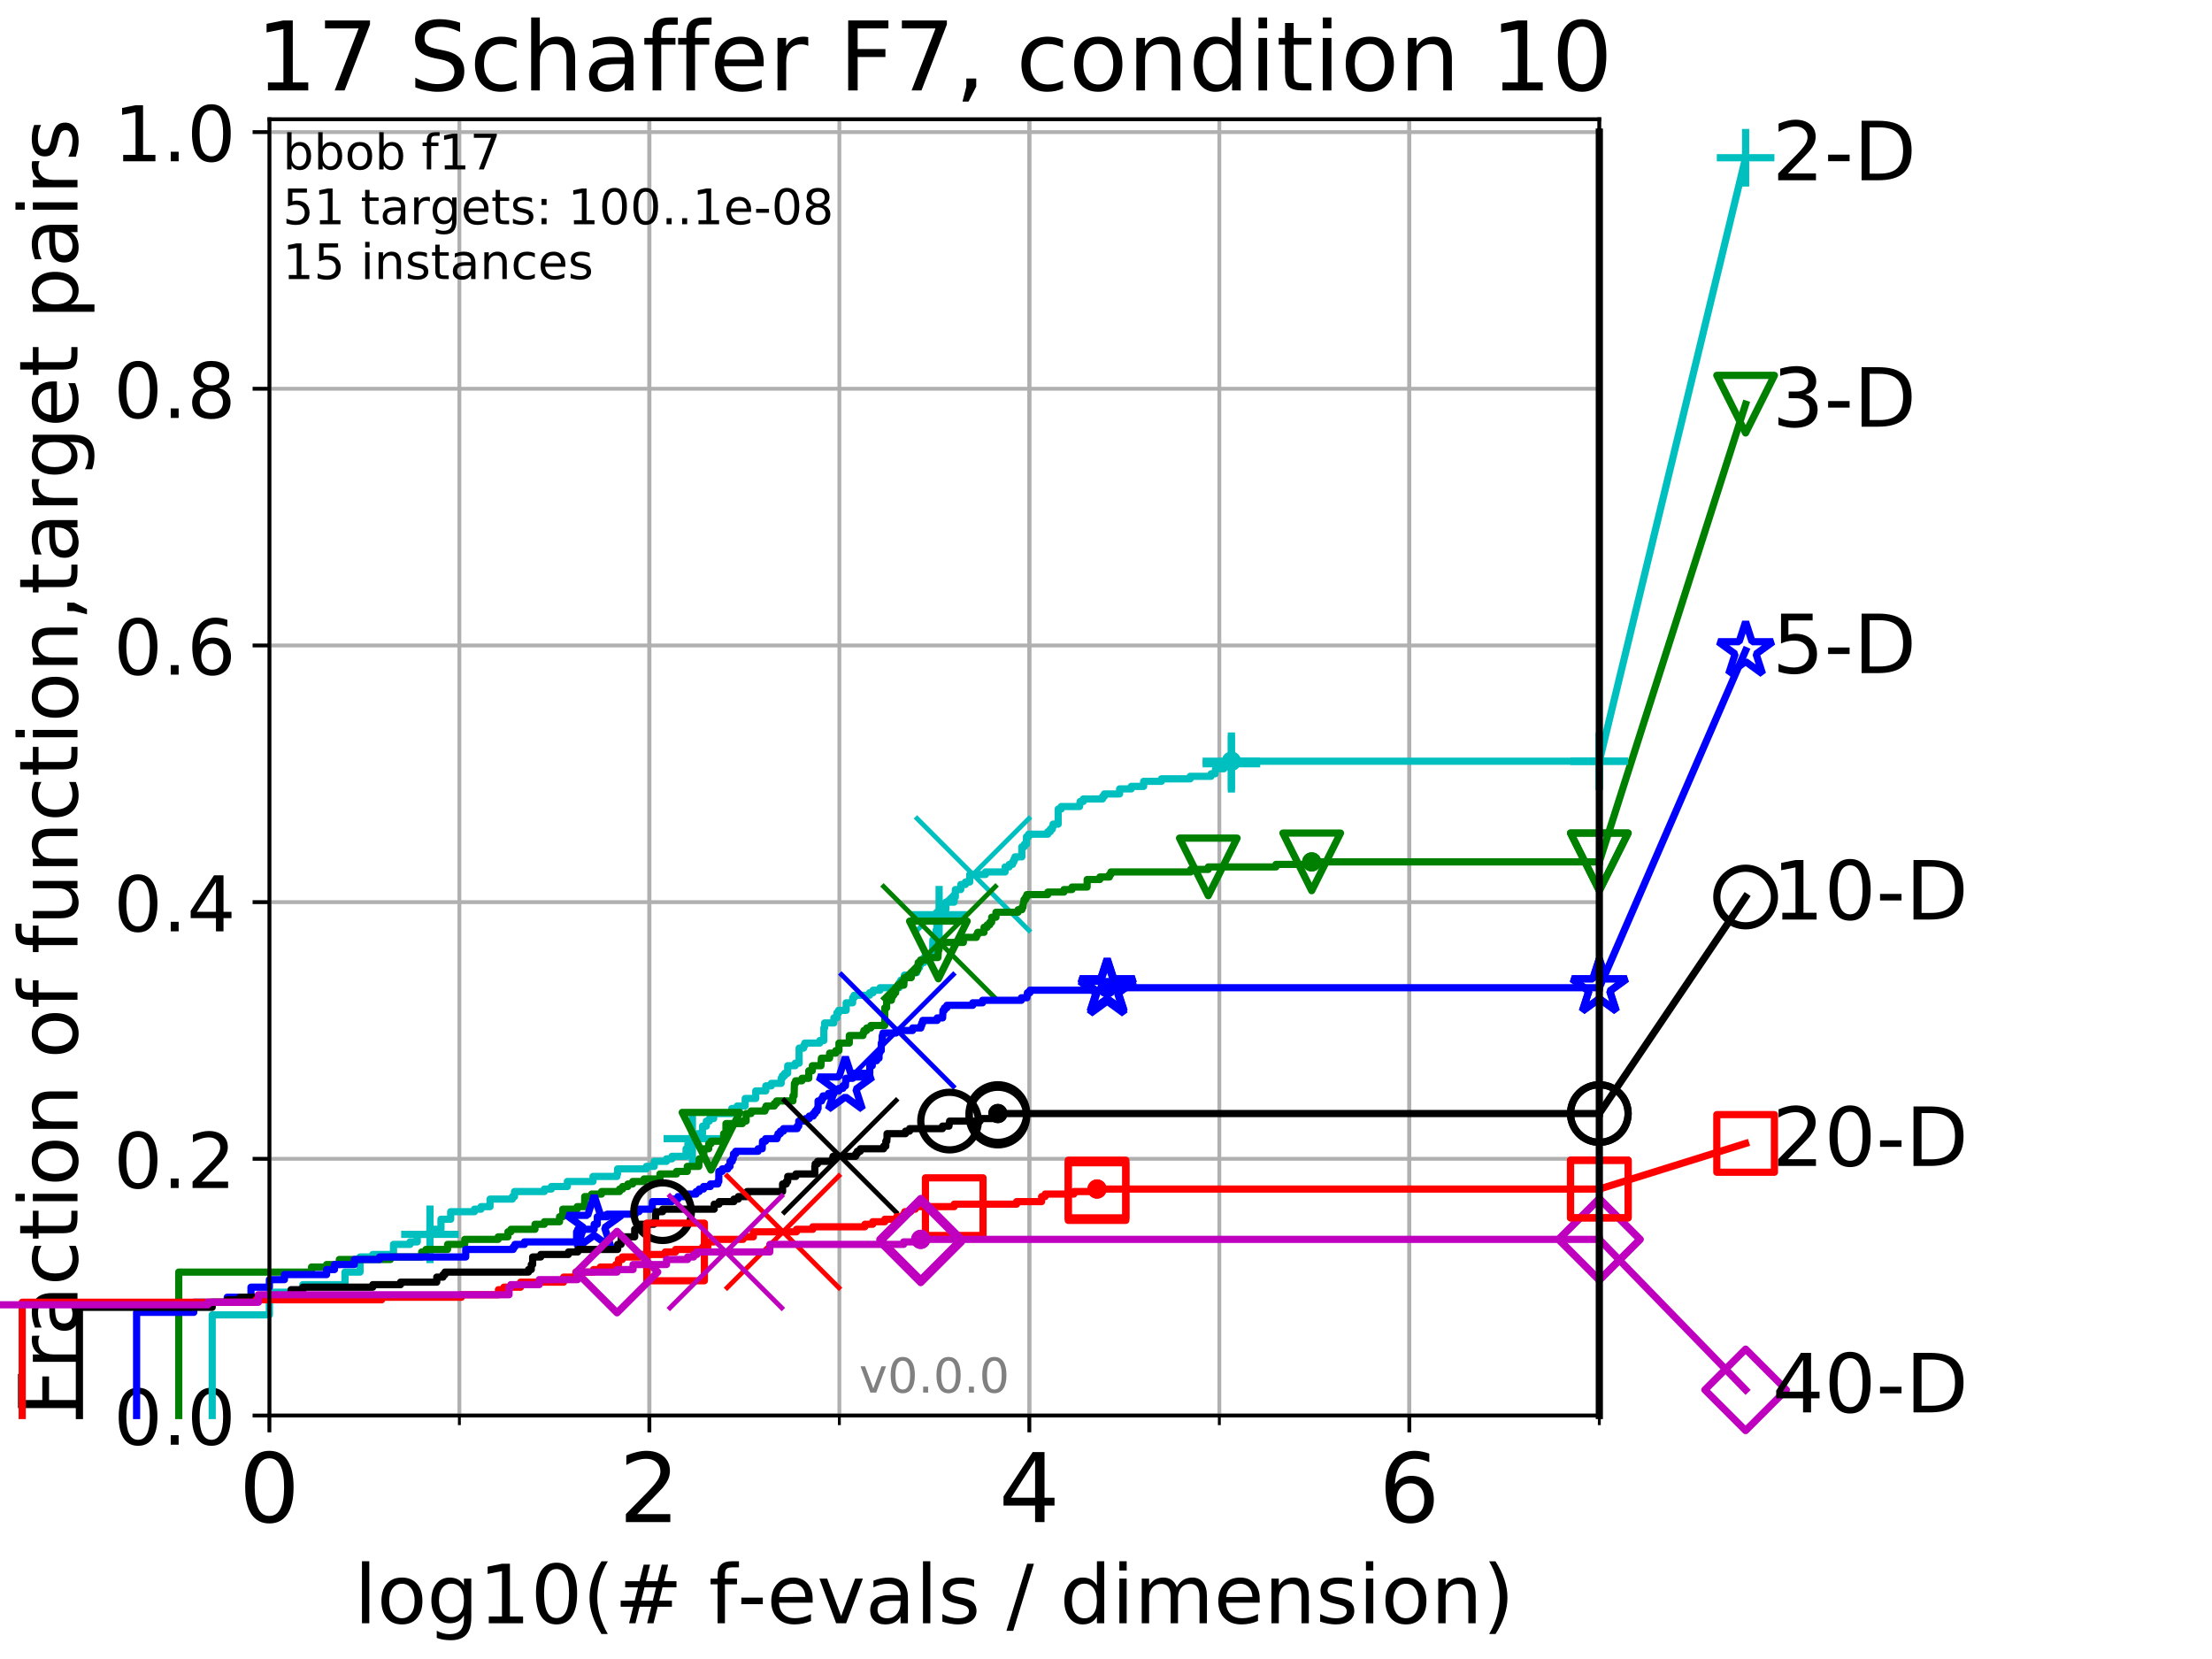 <?xml version="1.0" encoding="utf-8" standalone="no"?>
<!DOCTYPE svg PUBLIC "-//W3C//DTD SVG 1.1//EN"
  "http://www.w3.org/Graphics/SVG/1.1/DTD/svg11.dtd">
<!-- Created with matplotlib (http://matplotlib.org/) -->
<svg height="345.6pt" version="1.1" viewBox="0 0 460.8 345.6" width="460.8pt" xmlns="http://www.w3.org/2000/svg" xmlns:xlink="http://www.w3.org/1999/xlink">
 <defs>
  <style type="text/css">
*{stroke-linecap:butt;stroke-linejoin:round;}
  </style>
 </defs>
 <g id="figure_1">
  <g id="patch_1">
   <path d="M 0 345.6 
L 460.8 345.6 
L 460.8 0 
L 0 0 
z
" style="fill:#ffffff;"/>
  </g>
  <g id="axes_1">
   <g id="patch_2">
    <path d="M 56.12 294.88 
L 333.168 294.88 
L 333.168 24.84 
L 56.12 24.84 
z
" style="fill:#ffffff;"/>
   </g>
   <g id="matplotlib.axis_1">
    <g id="xtick_1">
     <g id="line2d_1">
      <path clip-path="url(#pe518514492)" d="M 56.12 294.88 
L 56.12 24.84 
" style="fill:none;stroke:#b0b0b0;stroke-linecap:square;stroke-width:0.8;"/>
     </g>
     <g id="line2d_2">
      <defs>
       <path d="M 0 0 
L 0 3.5 
" id="me4e9aa1fbe" style="stroke:#000000;stroke-width:0.8;"/>
      </defs>
      <g>
       <use style="stroke:#000000;stroke-width:0.8;" x="56.12" xlink:href="#me4e9aa1fbe" y="294.88"/>
      </g>
     </g>
     <g id="text_1">
      <!-- 0 -->
      <defs>
       <path d="M 31.781 66.406 
Q 24.172 66.406 20.328 58.906 
Q 16.5 51.422 16.5 36.375 
Q 16.5 21.391 20.328 13.891 
Q 24.172 6.391 31.781 6.391 
Q 39.453 6.391 43.281 13.891 
Q 47.125 21.391 47.125 36.375 
Q 47.125 51.422 43.281 58.906 
Q 39.453 66.406 31.781 66.406 
z
M 31.781 74.219 
Q 44.047 74.219 50.516 64.516 
Q 56.984 54.828 56.984 36.375 
Q 56.984 17.969 50.516 8.266 
Q 44.047 -1.422 31.781 -1.422 
Q 19.531 -1.422 13.062 8.266 
Q 6.594 17.969 6.594 36.375 
Q 6.594 54.828 13.062 64.516 
Q 19.531 74.219 31.781 74.219 
z
" id="DejaVuSans-30"/>
      </defs>
      <g transform="translate(49.758 317.077)scale(0.2 -0.2)">
       <use xlink:href="#DejaVuSans-30"/>
      </g>
     </g>
    </g>
    <g id="xtick_2">
     <g id="line2d_3">
      <path clip-path="url(#pe518514492)" d="M 135.277 294.88 
L 135.277 24.84 
" style="fill:none;stroke:#b0b0b0;stroke-linecap:square;stroke-width:0.8;"/>
     </g>
     <g id="line2d_4">
      <g>
       <use style="stroke:#000000;stroke-width:0.8;" x="135.277" xlink:href="#me4e9aa1fbe" y="294.88"/>
      </g>
     </g>
     <g id="text_2">
      <!-- 2 -->
      <defs>
       <path d="M 19.188 8.297 
L 53.609 8.297 
L 53.609 0 
L 7.328 0 
L 7.328 8.297 
Q 12.938 14.109 22.625 23.891 
Q 32.328 33.688 34.812 36.531 
Q 39.547 41.844 41.422 45.531 
Q 43.312 49.219 43.312 52.781 
Q 43.312 58.594 39.234 62.25 
Q 35.156 65.922 28.609 65.922 
Q 23.969 65.922 18.812 64.312 
Q 13.672 62.703 7.812 59.422 
L 7.812 69.391 
Q 13.766 71.781 18.938 73 
Q 24.125 74.219 28.422 74.219 
Q 39.75 74.219 46.484 68.547 
Q 53.219 62.891 53.219 53.422 
Q 53.219 48.922 51.531 44.891 
Q 49.859 40.875 45.406 35.406 
Q 44.188 33.984 37.641 27.219 
Q 31.109 20.453 19.188 8.297 
z
" id="DejaVuSans-32"/>
      </defs>
      <g transform="translate(128.914 317.077)scale(0.2 -0.2)">
       <use xlink:href="#DejaVuSans-32"/>
      </g>
     </g>
    </g>
    <g id="xtick_3">
     <g id="line2d_5">
      <path clip-path="url(#pe518514492)" d="M 214.433 294.88 
L 214.433 24.84 
" style="fill:none;stroke:#b0b0b0;stroke-linecap:square;stroke-width:0.8;"/>
     </g>
     <g id="line2d_6">
      <g>
       <use style="stroke:#000000;stroke-width:0.8;" x="214.433" xlink:href="#me4e9aa1fbe" y="294.88"/>
      </g>
     </g>
     <g id="text_3">
      <!-- 4 -->
      <defs>
       <path d="M 37.797 64.312 
L 12.891 25.391 
L 37.797 25.391 
z
M 35.203 72.906 
L 47.609 72.906 
L 47.609 25.391 
L 58.016 25.391 
L 58.016 17.188 
L 47.609 17.188 
L 47.609 0 
L 37.797 0 
L 37.797 17.188 
L 4.891 17.188 
L 4.891 26.703 
z
" id="DejaVuSans-34"/>
      </defs>
      <g transform="translate(208.071 317.077)scale(0.2 -0.2)">
       <use xlink:href="#DejaVuSans-34"/>
      </g>
     </g>
    </g>
    <g id="xtick_4">
     <g id="line2d_7">
      <path clip-path="url(#pe518514492)" d="M 293.59 294.88 
L 293.59 24.84 
" style="fill:none;stroke:#b0b0b0;stroke-linecap:square;stroke-width:0.8;"/>
     </g>
     <g id="line2d_8">
      <g>
       <use style="stroke:#000000;stroke-width:0.8;" x="293.59" xlink:href="#me4e9aa1fbe" y="294.88"/>
      </g>
     </g>
     <g id="text_4">
      <!-- 6 -->
      <defs>
       <path d="M 33.016 40.375 
Q 26.375 40.375 22.484 35.828 
Q 18.609 31.297 18.609 23.391 
Q 18.609 15.531 22.484 10.953 
Q 26.375 6.391 33.016 6.391 
Q 39.656 6.391 43.531 10.953 
Q 47.406 15.531 47.406 23.391 
Q 47.406 31.297 43.531 35.828 
Q 39.656 40.375 33.016 40.375 
z
M 52.594 71.297 
L 52.594 62.312 
Q 48.875 64.062 45.094 64.984 
Q 41.312 65.922 37.594 65.922 
Q 27.828 65.922 22.672 59.328 
Q 17.531 52.734 16.797 39.406 
Q 19.672 43.656 24.016 45.922 
Q 28.375 48.188 33.594 48.188 
Q 44.578 48.188 50.953 41.516 
Q 57.328 34.859 57.328 23.391 
Q 57.328 12.156 50.688 5.359 
Q 44.047 -1.422 33.016 -1.422 
Q 20.359 -1.422 13.672 8.266 
Q 6.984 17.969 6.984 36.375 
Q 6.984 53.656 15.188 63.938 
Q 23.391 74.219 37.203 74.219 
Q 40.922 74.219 44.703 73.484 
Q 48.484 72.75 52.594 71.297 
z
" id="DejaVuSans-36"/>
      </defs>
      <g transform="translate(287.227 317.077)scale(0.2 -0.2)">
       <use xlink:href="#DejaVuSans-36"/>
      </g>
     </g>
    </g>
    <g id="xtick_5">
     <g id="line2d_9">
      <path clip-path="url(#pe518514492)" d="M 56.12 294.88 
L 56.12 24.84 
" style="fill:none;stroke:#b0b0b0;stroke-linecap:square;stroke-width:0.8;"/>
     </g>
     <g id="line2d_10">
      <defs>
       <path d="M 0 0 
L 0 2 
" id="m7f58ca5bd5" style="stroke:#000000;stroke-width:0.6;"/>
      </defs>
      <g>
       <use style="stroke:#000000;stroke-width:0.6;" x="56.12" xlink:href="#m7f58ca5bd5" y="294.88"/>
      </g>
     </g>
    </g>
    <g id="xtick_6">
     <g id="line2d_11">
      <path clip-path="url(#pe518514492)" d="M 95.698 294.88 
L 95.698 24.84 
" style="fill:none;stroke:#b0b0b0;stroke-linecap:square;stroke-width:0.8;"/>
     </g>
     <g id="line2d_12">
      <g>
       <use style="stroke:#000000;stroke-width:0.6;" x="95.698" xlink:href="#m7f58ca5bd5" y="294.88"/>
      </g>
     </g>
    </g>
    <g id="xtick_7">
     <g id="line2d_13">
      <path clip-path="url(#pe518514492)" d="M 135.277 294.88 
L 135.277 24.84 
" style="fill:none;stroke:#b0b0b0;stroke-linecap:square;stroke-width:0.8;"/>
     </g>
     <g id="line2d_14">
      <g>
       <use style="stroke:#000000;stroke-width:0.6;" x="135.277" xlink:href="#m7f58ca5bd5" y="294.88"/>
      </g>
     </g>
    </g>
    <g id="xtick_8">
     <g id="line2d_15">
      <path clip-path="url(#pe518514492)" d="M 174.855 294.88 
L 174.855 24.84 
" style="fill:none;stroke:#b0b0b0;stroke-linecap:square;stroke-width:0.8;"/>
     </g>
     <g id="line2d_16">
      <g>
       <use style="stroke:#000000;stroke-width:0.6;" x="174.855" xlink:href="#m7f58ca5bd5" y="294.88"/>
      </g>
     </g>
    </g>
    <g id="xtick_9">
     <g id="line2d_17">
      <path clip-path="url(#pe518514492)" d="M 214.433 294.88 
L 214.433 24.84 
" style="fill:none;stroke:#b0b0b0;stroke-linecap:square;stroke-width:0.8;"/>
     </g>
     <g id="line2d_18">
      <g>
       <use style="stroke:#000000;stroke-width:0.6;" x="214.433" xlink:href="#m7f58ca5bd5" y="294.88"/>
      </g>
     </g>
    </g>
    <g id="xtick_10">
     <g id="line2d_19">
      <path clip-path="url(#pe518514492)" d="M 254.011 294.88 
L 254.011 24.84 
" style="fill:none;stroke:#b0b0b0;stroke-linecap:square;stroke-width:0.8;"/>
     </g>
     <g id="line2d_20">
      <g>
       <use style="stroke:#000000;stroke-width:0.6;" x="254.011" xlink:href="#m7f58ca5bd5" y="294.88"/>
      </g>
     </g>
    </g>
    <g id="xtick_11">
     <g id="line2d_21">
      <path clip-path="url(#pe518514492)" d="M 293.59 294.88 
L 293.59 24.84 
" style="fill:none;stroke:#b0b0b0;stroke-linecap:square;stroke-width:0.8;"/>
     </g>
     <g id="line2d_22">
      <g>
       <use style="stroke:#000000;stroke-width:0.6;" x="293.59" xlink:href="#m7f58ca5bd5" y="294.88"/>
      </g>
     </g>
    </g>
    <g id="xtick_12">
     <g id="line2d_23">
      <path clip-path="url(#pe518514492)" d="M 333.168 294.88 
L 333.168 24.84 
" style="fill:none;stroke:#b0b0b0;stroke-linecap:square;stroke-width:0.8;"/>
     </g>
     <g id="line2d_24">
      <g>
       <use style="stroke:#000000;stroke-width:0.6;" x="333.168" xlink:href="#m7f58ca5bd5" y="294.88"/>
      </g>
     </g>
    </g>
    <g id="text_5">
     <!-- log10(# f-evals / dimension) -->
     <defs>
      <path d="M 9.422 75.984 
L 18.406 75.984 
L 18.406 0 
L 9.422 0 
z
" id="DejaVuSans-6c"/>
      <path d="M 30.609 48.391 
Q 23.391 48.391 19.188 42.75 
Q 14.984 37.109 14.984 27.297 
Q 14.984 17.484 19.156 11.844 
Q 23.344 6.203 30.609 6.203 
Q 37.797 6.203 41.984 11.859 
Q 46.188 17.531 46.188 27.297 
Q 46.188 37.016 41.984 42.703 
Q 37.797 48.391 30.609 48.391 
z
M 30.609 56 
Q 42.328 56 49.016 48.375 
Q 55.719 40.766 55.719 27.297 
Q 55.719 13.875 49.016 6.219 
Q 42.328 -1.422 30.609 -1.422 
Q 18.844 -1.422 12.172 6.219 
Q 5.516 13.875 5.516 27.297 
Q 5.516 40.766 12.172 48.375 
Q 18.844 56 30.609 56 
z
" id="DejaVuSans-6f"/>
      <path d="M 45.406 27.984 
Q 45.406 37.75 41.375 43.109 
Q 37.359 48.484 30.078 48.484 
Q 22.859 48.484 18.828 43.109 
Q 14.797 37.75 14.797 27.984 
Q 14.797 18.266 18.828 12.891 
Q 22.859 7.516 30.078 7.516 
Q 37.359 7.516 41.375 12.891 
Q 45.406 18.266 45.406 27.984 
z
M 54.391 6.781 
Q 54.391 -7.172 48.188 -13.984 
Q 42 -20.797 29.203 -20.797 
Q 24.469 -20.797 20.266 -20.094 
Q 16.062 -19.391 12.109 -17.922 
L 12.109 -9.188 
Q 16.062 -11.328 19.922 -12.344 
Q 23.781 -13.375 27.781 -13.375 
Q 36.625 -13.375 41.016 -8.766 
Q 45.406 -4.156 45.406 5.172 
L 45.406 9.625 
Q 42.625 4.781 38.281 2.391 
Q 33.938 0 27.875 0 
Q 17.828 0 11.672 7.656 
Q 5.516 15.328 5.516 27.984 
Q 5.516 40.672 11.672 48.328 
Q 17.828 56 27.875 56 
Q 33.938 56 38.281 53.609 
Q 42.625 51.219 45.406 46.391 
L 45.406 54.688 
L 54.391 54.688 
z
" id="DejaVuSans-67"/>
      <path d="M 12.406 8.297 
L 28.516 8.297 
L 28.516 63.922 
L 10.984 60.406 
L 10.984 69.391 
L 28.422 72.906 
L 38.281 72.906 
L 38.281 8.297 
L 54.391 8.297 
L 54.391 0 
L 12.406 0 
z
" id="DejaVuSans-31"/>
      <path d="M 31 75.875 
Q 24.469 64.656 21.281 53.656 
Q 18.109 42.672 18.109 31.391 
Q 18.109 20.125 21.312 9.062 
Q 24.516 -2 31 -13.188 
L 23.188 -13.188 
Q 15.875 -1.703 12.234 9.375 
Q 8.594 20.453 8.594 31.391 
Q 8.594 42.281 12.203 53.312 
Q 15.828 64.359 23.188 75.875 
z
" id="DejaVuSans-28"/>
      <path d="M 51.125 44 
L 36.922 44 
L 32.812 27.688 
L 47.125 27.688 
z
M 43.797 71.781 
L 38.719 51.516 
L 52.984 51.516 
L 58.109 71.781 
L 65.922 71.781 
L 60.891 51.516 
L 76.125 51.516 
L 76.125 44 
L 58.984 44 
L 54.984 27.688 
L 70.516 27.688 
L 70.516 20.219 
L 53.078 20.219 
L 48 0 
L 40.188 0 
L 45.219 20.219 
L 30.906 20.219 
L 25.875 0 
L 18.016 0 
L 23.094 20.219 
L 7.719 20.219 
L 7.719 27.688 
L 24.906 27.688 
L 29 44 
L 13.281 44 
L 13.281 51.516 
L 30.906 51.516 
L 35.891 71.781 
z
" id="DejaVuSans-23"/>
      <path id="DejaVuSans-20"/>
      <path d="M 37.109 75.984 
L 37.109 68.5 
L 28.516 68.5 
Q 23.688 68.5 21.797 66.547 
Q 19.922 64.594 19.922 59.516 
L 19.922 54.688 
L 34.719 54.688 
L 34.719 47.703 
L 19.922 47.703 
L 19.922 0 
L 10.891 0 
L 10.891 47.703 
L 2.297 47.703 
L 2.297 54.688 
L 10.891 54.688 
L 10.891 58.5 
Q 10.891 67.625 15.141 71.797 
Q 19.391 75.984 28.609 75.984 
z
" id="DejaVuSans-66"/>
      <path d="M 4.891 31.391 
L 31.203 31.391 
L 31.203 23.391 
L 4.891 23.391 
z
" id="DejaVuSans-2d"/>
      <path d="M 56.203 29.594 
L 56.203 25.203 
L 14.891 25.203 
Q 15.484 15.922 20.484 11.062 
Q 25.484 6.203 34.422 6.203 
Q 39.594 6.203 44.453 7.469 
Q 49.312 8.734 54.109 11.281 
L 54.109 2.781 
Q 49.266 0.734 44.188 -0.344 
Q 39.109 -1.422 33.891 -1.422 
Q 20.797 -1.422 13.156 6.188 
Q 5.516 13.812 5.516 26.812 
Q 5.516 40.234 12.766 48.109 
Q 20.016 56 32.328 56 
Q 43.359 56 49.781 48.891 
Q 56.203 41.797 56.203 29.594 
z
M 47.219 32.234 
Q 47.125 39.594 43.094 43.984 
Q 39.062 48.391 32.422 48.391 
Q 24.906 48.391 20.391 44.141 
Q 15.875 39.891 15.188 32.172 
z
" id="DejaVuSans-65"/>
      <path d="M 2.984 54.688 
L 12.5 54.688 
L 29.594 8.797 
L 46.688 54.688 
L 56.203 54.688 
L 35.688 0 
L 23.484 0 
z
" id="DejaVuSans-76"/>
      <path d="M 34.281 27.484 
Q 23.391 27.484 19.188 25 
Q 14.984 22.516 14.984 16.5 
Q 14.984 11.719 18.141 8.906 
Q 21.297 6.109 26.703 6.109 
Q 34.188 6.109 38.703 11.406 
Q 43.219 16.703 43.219 25.484 
L 43.219 27.484 
z
M 52.203 31.203 
L 52.203 0 
L 43.219 0 
L 43.219 8.297 
Q 40.141 3.328 35.547 0.953 
Q 30.953 -1.422 24.312 -1.422 
Q 15.922 -1.422 10.953 3.297 
Q 6 8.016 6 15.922 
Q 6 25.141 12.172 29.828 
Q 18.359 34.516 30.609 34.516 
L 43.219 34.516 
L 43.219 35.406 
Q 43.219 41.609 39.141 45 
Q 35.062 48.391 27.688 48.391 
Q 23 48.391 18.547 47.266 
Q 14.109 46.141 10.016 43.891 
L 10.016 52.203 
Q 14.938 54.109 19.578 55.047 
Q 24.219 56 28.609 56 
Q 40.484 56 46.344 49.844 
Q 52.203 43.703 52.203 31.203 
z
" id="DejaVuSans-61"/>
      <path d="M 44.281 53.078 
L 44.281 44.578 
Q 40.484 46.531 36.375 47.5 
Q 32.281 48.484 27.875 48.484 
Q 21.188 48.484 17.844 46.438 
Q 14.5 44.391 14.5 40.281 
Q 14.5 37.156 16.891 35.375 
Q 19.281 33.594 26.516 31.984 
L 29.594 31.297 
Q 39.156 29.25 43.188 25.516 
Q 47.219 21.781 47.219 15.094 
Q 47.219 7.469 41.188 3.016 
Q 35.156 -1.422 24.609 -1.422 
Q 20.219 -1.422 15.453 -0.562 
Q 10.688 0.297 5.422 2 
L 5.422 11.281 
Q 10.406 8.688 15.234 7.391 
Q 20.062 6.109 24.812 6.109 
Q 31.156 6.109 34.562 8.281 
Q 37.984 10.453 37.984 14.406 
Q 37.984 18.062 35.516 20.016 
Q 33.062 21.969 24.703 23.781 
L 21.578 24.516 
Q 13.234 26.266 9.516 29.906 
Q 5.812 33.547 5.812 39.891 
Q 5.812 47.609 11.281 51.797 
Q 16.75 56 26.812 56 
Q 31.781 56 36.172 55.266 
Q 40.578 54.547 44.281 53.078 
z
" id="DejaVuSans-73"/>
      <path d="M 25.391 72.906 
L 33.688 72.906 
L 8.297 -9.281 
L 0 -9.281 
z
" id="DejaVuSans-2f"/>
      <path d="M 45.406 46.391 
L 45.406 75.984 
L 54.391 75.984 
L 54.391 0 
L 45.406 0 
L 45.406 8.203 
Q 42.578 3.328 38.25 0.953 
Q 33.938 -1.422 27.875 -1.422 
Q 17.969 -1.422 11.734 6.484 
Q 5.516 14.406 5.516 27.297 
Q 5.516 40.188 11.734 48.094 
Q 17.969 56 27.875 56 
Q 33.938 56 38.25 53.625 
Q 42.578 51.266 45.406 46.391 
z
M 14.797 27.297 
Q 14.797 17.391 18.875 11.75 
Q 22.953 6.109 30.078 6.109 
Q 37.203 6.109 41.297 11.75 
Q 45.406 17.391 45.406 27.297 
Q 45.406 37.203 41.297 42.844 
Q 37.203 48.484 30.078 48.484 
Q 22.953 48.484 18.875 42.844 
Q 14.797 37.203 14.797 27.297 
z
" id="DejaVuSans-64"/>
      <path d="M 9.422 54.688 
L 18.406 54.688 
L 18.406 0 
L 9.422 0 
z
M 9.422 75.984 
L 18.406 75.984 
L 18.406 64.594 
L 9.422 64.594 
z
" id="DejaVuSans-69"/>
      <path d="M 52 44.188 
Q 55.375 50.25 60.062 53.125 
Q 64.75 56 71.094 56 
Q 79.641 56 84.281 50.016 
Q 88.922 44.047 88.922 33.016 
L 88.922 0 
L 79.891 0 
L 79.891 32.719 
Q 79.891 40.578 77.094 44.375 
Q 74.312 48.188 68.609 48.188 
Q 61.625 48.188 57.562 43.547 
Q 53.516 38.922 53.516 30.906 
L 53.516 0 
L 44.484 0 
L 44.484 32.719 
Q 44.484 40.625 41.703 44.406 
Q 38.922 48.188 33.109 48.188 
Q 26.219 48.188 22.156 43.531 
Q 18.109 38.875 18.109 30.906 
L 18.109 0 
L 9.078 0 
L 9.078 54.688 
L 18.109 54.688 
L 18.109 46.188 
Q 21.188 51.219 25.484 53.609 
Q 29.781 56 35.688 56 
Q 41.656 56 45.828 52.969 
Q 50 49.953 52 44.188 
z
" id="DejaVuSans-6d"/>
      <path d="M 54.891 33.016 
L 54.891 0 
L 45.906 0 
L 45.906 32.719 
Q 45.906 40.484 42.875 44.328 
Q 39.844 48.188 33.797 48.188 
Q 26.516 48.188 22.312 43.547 
Q 18.109 38.922 18.109 30.906 
L 18.109 0 
L 9.078 0 
L 9.078 54.688 
L 18.109 54.688 
L 18.109 46.188 
Q 21.344 51.125 25.703 53.562 
Q 30.078 56 35.797 56 
Q 45.219 56 50.047 50.172 
Q 54.891 44.344 54.891 33.016 
z
" id="DejaVuSans-6e"/>
      <path d="M 8.016 75.875 
L 15.828 75.875 
Q 23.141 64.359 26.781 53.312 
Q 30.422 42.281 30.422 31.391 
Q 30.422 20.453 26.781 9.375 
Q 23.141 -1.703 15.828 -13.188 
L 8.016 -13.188 
Q 14.5 -2 17.703 9.062 
Q 20.906 20.125 20.906 31.391 
Q 20.906 42.672 17.703 53.656 
Q 14.5 64.656 8.016 75.875 
z
" id="DejaVuSans-29"/>
     </defs>
     <g transform="translate(73.803 338.154)scale(0.17 -0.17)">
      <use xlink:href="#DejaVuSans-6c"/>
      <use x="27.783" xlink:href="#DejaVuSans-6f"/>
      <use x="88.965" xlink:href="#DejaVuSans-67"/>
      <use x="152.441" xlink:href="#DejaVuSans-31"/>
      <use x="216.064" xlink:href="#DejaVuSans-30"/>
      <use x="279.688" xlink:href="#DejaVuSans-28"/>
      <use x="318.701" xlink:href="#DejaVuSans-23"/>
      <use x="402.49" xlink:href="#DejaVuSans-20"/>
      <use x="434.277" xlink:href="#DejaVuSans-66"/>
      <use x="469.404" xlink:href="#DejaVuSans-2d"/>
      <use x="505.488" xlink:href="#DejaVuSans-65"/>
      <use x="567.012" xlink:href="#DejaVuSans-76"/>
      <use x="626.191" xlink:href="#DejaVuSans-61"/>
      <use x="687.471" xlink:href="#DejaVuSans-6c"/>
      <use x="715.254" xlink:href="#DejaVuSans-73"/>
      <use x="767.354" xlink:href="#DejaVuSans-20"/>
      <use x="799.141" xlink:href="#DejaVuSans-2f"/>
      <use x="832.832" xlink:href="#DejaVuSans-20"/>
      <use x="864.619" xlink:href="#DejaVuSans-64"/>
      <use x="928.096" xlink:href="#DejaVuSans-69"/>
      <use x="955.879" xlink:href="#DejaVuSans-6d"/>
      <use x="1053.291" xlink:href="#DejaVuSans-65"/>
      <use x="1114.814" xlink:href="#DejaVuSans-6e"/>
      <use x="1178.193" xlink:href="#DejaVuSans-73"/>
      <use x="1230.293" xlink:href="#DejaVuSans-69"/>
      <use x="1258.076" xlink:href="#DejaVuSans-6f"/>
      <use x="1319.258" xlink:href="#DejaVuSans-6e"/>
      <use x="1382.637" xlink:href="#DejaVuSans-29"/>
     </g>
    </g>
   </g>
   <g id="matplotlib.axis_2">
    <g id="ytick_1">
     <g id="line2d_25">
      <path clip-path="url(#pe518514492)" d="M 56.12 294.88 
L 333.168 294.88 
" style="fill:none;stroke:#b0b0b0;stroke-linecap:square;stroke-width:0.8;"/>
     </g>
     <g id="line2d_26">
      <defs>
       <path d="M 0 0 
L -3.5 0 
" id="ma6f0f134f6" style="stroke:#000000;stroke-width:0.8;"/>
      </defs>
      <g>
       <use style="stroke:#000000;stroke-width:0.8;" x="56.12" xlink:href="#ma6f0f134f6" y="294.88"/>
      </g>
     </g>
     <g id="text_6">
      <!-- 0.0 -->
      <defs>
       <path d="M 10.688 12.406 
L 21 12.406 
L 21 0 
L 10.688 0 
z
" id="DejaVuSans-2e"/>
      </defs>
      <g transform="translate(23.675 300.959)scale(0.16 -0.16)">
       <use xlink:href="#DejaVuSans-30"/>
       <use x="63.623" xlink:href="#DejaVuSans-2e"/>
       <use x="95.41" xlink:href="#DejaVuSans-30"/>
      </g>
     </g>
    </g>
    <g id="ytick_2">
     <g id="line2d_27">
      <path clip-path="url(#pe518514492)" d="M 56.12 241.407 
L 333.168 241.407 
" style="fill:none;stroke:#b0b0b0;stroke-linecap:square;stroke-width:0.8;"/>
     </g>
     <g id="line2d_28">
      <g>
       <use style="stroke:#000000;stroke-width:0.8;" x="56.12" xlink:href="#ma6f0f134f6" y="241.407"/>
      </g>
     </g>
     <g id="text_7">
      <!-- 0.2 -->
      <g transform="translate(23.675 247.485)scale(0.16 -0.16)">
       <use xlink:href="#DejaVuSans-30"/>
       <use x="63.623" xlink:href="#DejaVuSans-2e"/>
       <use x="95.41" xlink:href="#DejaVuSans-32"/>
      </g>
     </g>
    </g>
    <g id="ytick_3">
     <g id="line2d_29">
      <path clip-path="url(#pe518514492)" d="M 56.12 187.933 
L 333.168 187.933 
" style="fill:none;stroke:#b0b0b0;stroke-linecap:square;stroke-width:0.8;"/>
     </g>
     <g id="line2d_30">
      <g>
       <use style="stroke:#000000;stroke-width:0.8;" x="56.12" xlink:href="#ma6f0f134f6" y="187.933"/>
      </g>
     </g>
     <g id="text_8">
      <!-- 0.4 -->
      <g transform="translate(23.675 194.012)scale(0.16 -0.16)">
       <use xlink:href="#DejaVuSans-30"/>
       <use x="63.623" xlink:href="#DejaVuSans-2e"/>
       <use x="95.41" xlink:href="#DejaVuSans-34"/>
      </g>
     </g>
    </g>
    <g id="ytick_4">
     <g id="line2d_31">
      <path clip-path="url(#pe518514492)" d="M 56.12 134.46 
L 333.168 134.46 
" style="fill:none;stroke:#b0b0b0;stroke-linecap:square;stroke-width:0.8;"/>
     </g>
     <g id="line2d_32">
      <g>
       <use style="stroke:#000000;stroke-width:0.8;" x="56.12" xlink:href="#ma6f0f134f6" y="134.46"/>
      </g>
     </g>
     <g id="text_9">
      <!-- 0.6 -->
      <g transform="translate(23.675 140.539)scale(0.16 -0.16)">
       <use xlink:href="#DejaVuSans-30"/>
       <use x="63.623" xlink:href="#DejaVuSans-2e"/>
       <use x="95.41" xlink:href="#DejaVuSans-36"/>
      </g>
     </g>
    </g>
    <g id="ytick_5">
     <g id="line2d_33">
      <path clip-path="url(#pe518514492)" d="M 56.12 80.987 
L 333.168 80.987 
" style="fill:none;stroke:#b0b0b0;stroke-linecap:square;stroke-width:0.8;"/>
     </g>
     <g id="line2d_34">
      <g>
       <use style="stroke:#000000;stroke-width:0.8;" x="56.12" xlink:href="#ma6f0f134f6" y="80.987"/>
      </g>
     </g>
     <g id="text_10">
      <!-- 0.8 -->
      <defs>
       <path d="M 31.781 34.625 
Q 24.75 34.625 20.719 30.859 
Q 16.703 27.094 16.703 20.516 
Q 16.703 13.922 20.719 10.156 
Q 24.75 6.391 31.781 6.391 
Q 38.812 6.391 42.859 10.172 
Q 46.922 13.969 46.922 20.516 
Q 46.922 27.094 42.891 30.859 
Q 38.875 34.625 31.781 34.625 
z
M 21.922 38.812 
Q 15.578 40.375 12.031 44.719 
Q 8.5 49.078 8.5 55.328 
Q 8.5 64.062 14.719 69.141 
Q 20.953 74.219 31.781 74.219 
Q 42.672 74.219 48.875 69.141 
Q 55.078 64.062 55.078 55.328 
Q 55.078 49.078 51.531 44.719 
Q 48 40.375 41.703 38.812 
Q 48.828 37.156 52.797 32.312 
Q 56.781 27.484 56.781 20.516 
Q 56.781 9.906 50.312 4.234 
Q 43.844 -1.422 31.781 -1.422 
Q 19.734 -1.422 13.25 4.234 
Q 6.781 9.906 6.781 20.516 
Q 6.781 27.484 10.781 32.312 
Q 14.797 37.156 21.922 38.812 
z
M 18.312 54.391 
Q 18.312 48.734 21.844 45.562 
Q 25.391 42.391 31.781 42.391 
Q 38.141 42.391 41.719 45.562 
Q 45.312 48.734 45.312 54.391 
Q 45.312 60.062 41.719 63.234 
Q 38.141 66.406 31.781 66.406 
Q 25.391 66.406 21.844 63.234 
Q 18.312 60.062 18.312 54.391 
z
" id="DejaVuSans-38"/>
      </defs>
      <g transform="translate(23.675 87.066)scale(0.16 -0.16)">
       <use xlink:href="#DejaVuSans-30"/>
       <use x="63.623" xlink:href="#DejaVuSans-2e"/>
       <use x="95.41" xlink:href="#DejaVuSans-38"/>
      </g>
     </g>
    </g>
    <g id="ytick_6">
     <g id="line2d_35">
      <path clip-path="url(#pe518514492)" d="M 56.12 27.514 
L 333.168 27.514 
" style="fill:none;stroke:#b0b0b0;stroke-linecap:square;stroke-width:0.8;"/>
     </g>
     <g id="line2d_36">
      <g>
       <use style="stroke:#000000;stroke-width:0.8;" x="56.12" xlink:href="#ma6f0f134f6" y="27.514"/>
      </g>
     </g>
     <g id="text_11">
      <!-- 1.0 -->
      <g transform="translate(23.675 33.592)scale(0.16 -0.16)">
       <use xlink:href="#DejaVuSans-31"/>
       <use x="63.623" xlink:href="#DejaVuSans-2e"/>
       <use x="95.41" xlink:href="#DejaVuSans-30"/>
      </g>
     </g>
    </g>
    <g id="text_12">
     <!-- Fraction of function,target pairs -->
     <defs>
      <path d="M 9.812 72.906 
L 51.703 72.906 
L 51.703 64.594 
L 19.672 64.594 
L 19.672 43.109 
L 48.578 43.109 
L 48.578 34.812 
L 19.672 34.812 
L 19.672 0 
L 9.812 0 
z
" id="DejaVuSans-46"/>
      <path d="M 41.109 46.297 
Q 39.594 47.172 37.812 47.578 
Q 36.031 48 33.891 48 
Q 26.266 48 22.188 43.047 
Q 18.109 38.094 18.109 28.812 
L 18.109 0 
L 9.078 0 
L 9.078 54.688 
L 18.109 54.688 
L 18.109 46.188 
Q 20.953 51.172 25.484 53.578 
Q 30.031 56 36.531 56 
Q 37.453 56 38.578 55.875 
Q 39.703 55.766 41.062 55.516 
z
" id="DejaVuSans-72"/>
      <path d="M 48.781 52.594 
L 48.781 44.188 
Q 44.969 46.297 41.141 47.344 
Q 37.312 48.391 33.406 48.391 
Q 24.656 48.391 19.812 42.844 
Q 14.984 37.312 14.984 27.297 
Q 14.984 17.281 19.812 11.734 
Q 24.656 6.203 33.406 6.203 
Q 37.312 6.203 41.141 7.25 
Q 44.969 8.297 48.781 10.406 
L 48.781 2.094 
Q 45.016 0.344 40.984 -0.531 
Q 36.969 -1.422 32.422 -1.422 
Q 20.062 -1.422 12.781 6.344 
Q 5.516 14.109 5.516 27.297 
Q 5.516 40.672 12.859 48.328 
Q 20.219 56 33.016 56 
Q 37.156 56 41.109 55.141 
Q 45.062 54.297 48.781 52.594 
z
" id="DejaVuSans-63"/>
      <path d="M 18.312 70.219 
L 18.312 54.688 
L 36.812 54.688 
L 36.812 47.703 
L 18.312 47.703 
L 18.312 18.016 
Q 18.312 11.328 20.141 9.422 
Q 21.969 7.516 27.594 7.516 
L 36.812 7.516 
L 36.812 0 
L 27.594 0 
Q 17.188 0 13.234 3.875 
Q 9.281 7.766 9.281 18.016 
L 9.281 47.703 
L 2.688 47.703 
L 2.688 54.688 
L 9.281 54.688 
L 9.281 70.219 
z
" id="DejaVuSans-74"/>
      <path d="M 8.5 21.578 
L 8.5 54.688 
L 17.484 54.688 
L 17.484 21.922 
Q 17.484 14.156 20.5 10.266 
Q 23.531 6.391 29.594 6.391 
Q 36.859 6.391 41.078 11.031 
Q 45.312 15.672 45.312 23.688 
L 45.312 54.688 
L 54.297 54.688 
L 54.297 0 
L 45.312 0 
L 45.312 8.406 
Q 42.047 3.422 37.719 1 
Q 33.406 -1.422 27.688 -1.422 
Q 18.266 -1.422 13.375 4.438 
Q 8.5 10.297 8.5 21.578 
z
M 31.109 56 
z
" id="DejaVuSans-75"/>
      <path d="M 11.719 12.406 
L 22.016 12.406 
L 22.016 4 
L 14.016 -11.625 
L 7.719 -11.625 
L 11.719 4 
z
" id="DejaVuSans-2c"/>
      <path d="M 18.109 8.203 
L 18.109 -20.797 
L 9.078 -20.797 
L 9.078 54.688 
L 18.109 54.688 
L 18.109 46.391 
Q 20.953 51.266 25.266 53.625 
Q 29.594 56 35.594 56 
Q 45.562 56 51.781 48.094 
Q 58.016 40.188 58.016 27.297 
Q 58.016 14.406 51.781 6.484 
Q 45.562 -1.422 35.594 -1.422 
Q 29.594 -1.422 25.266 0.953 
Q 20.953 3.328 18.109 8.203 
z
M 48.688 27.297 
Q 48.688 37.203 44.609 42.844 
Q 40.531 48.484 33.406 48.484 
Q 26.266 48.484 22.188 42.844 
Q 18.109 37.203 18.109 27.297 
Q 18.109 17.391 22.188 11.75 
Q 26.266 6.109 33.406 6.109 
Q 40.531 6.109 44.609 11.75 
Q 48.688 17.391 48.688 27.297 
z
" id="DejaVuSans-70"/>
     </defs>
     <g transform="translate(16.14 294.999)rotate(-90)scale(0.17 -0.17)">
      <use xlink:href="#DejaVuSans-46"/>
      <use x="57.41" xlink:href="#DejaVuSans-72"/>
      <use x="98.523" xlink:href="#DejaVuSans-61"/>
      <use x="159.803" xlink:href="#DejaVuSans-63"/>
      <use x="214.783" xlink:href="#DejaVuSans-74"/>
      <use x="253.992" xlink:href="#DejaVuSans-69"/>
      <use x="281.775" xlink:href="#DejaVuSans-6f"/>
      <use x="342.957" xlink:href="#DejaVuSans-6e"/>
      <use x="406.336" xlink:href="#DejaVuSans-20"/>
      <use x="438.123" xlink:href="#DejaVuSans-6f"/>
      <use x="499.305" xlink:href="#DejaVuSans-66"/>
      <use x="534.51" xlink:href="#DejaVuSans-20"/>
      <use x="566.297" xlink:href="#DejaVuSans-66"/>
      <use x="601.502" xlink:href="#DejaVuSans-75"/>
      <use x="664.881" xlink:href="#DejaVuSans-6e"/>
      <use x="728.26" xlink:href="#DejaVuSans-63"/>
      <use x="783.24" xlink:href="#DejaVuSans-74"/>
      <use x="822.449" xlink:href="#DejaVuSans-69"/>
      <use x="850.232" xlink:href="#DejaVuSans-6f"/>
      <use x="911.414" xlink:href="#DejaVuSans-6e"/>
      <use x="974.793" xlink:href="#DejaVuSans-2c"/>
      <use x="1006.58" xlink:href="#DejaVuSans-74"/>
      <use x="1045.789" xlink:href="#DejaVuSans-61"/>
      <use x="1107.068" xlink:href="#DejaVuSans-72"/>
      <use x="1148.166" xlink:href="#DejaVuSans-67"/>
      <use x="1211.643" xlink:href="#DejaVuSans-65"/>
      <use x="1273.166" xlink:href="#DejaVuSans-74"/>
      <use x="1312.375" xlink:href="#DejaVuSans-20"/>
      <use x="1344.162" xlink:href="#DejaVuSans-70"/>
      <use x="1407.639" xlink:href="#DejaVuSans-61"/>
      <use x="1468.918" xlink:href="#DejaVuSans-69"/>
      <use x="1496.701" xlink:href="#DejaVuSans-72"/>
      <use x="1537.814" xlink:href="#DejaVuSans-73"/>
     </g>
    </g>
   </g>
   <g id="line2d_37">
    <defs>
     <path d="M 0 1.5 
C 0.398 1.5 0.779 1.342 1.061 1.061 
C 1.342 0.779 1.5 0.398 1.5 0 
C 1.5 -0.398 1.342 -0.779 1.061 -1.061 
C 0.779 -1.342 0.398 -1.5 0 -1.5 
C -0.398 -1.5 -0.779 -1.342 -1.061 -1.061 
C -1.342 -0.779 -1.5 -0.398 -1.5 0 
C -1.5 0.398 -1.342 0.779 -1.061 1.061 
C -0.779 1.342 -0.398 1.5 0 1.5 
z
" id="mf20072911d" style="stroke:#00bfbf;"/>
    </defs>
    <g>
     <use style="fill:#00bfbf;stroke:#00bfbf;" x="256.521" xlink:href="#mf20072911d" y="158.576"/>
     <use style="fill:#00bfbf;stroke:#00bfbf;" x="256.521" xlink:href="#mf20072911d" y="158.576"/>
    </g>
   </g>
   <g id="line2d_38">
    <path d="M 44.206 294.88 
L 44.206 273.91 
L 56.12 273.91 
L 56.12 269.192 
L 63.089 269.192 
L 63.089 267.619 
L 71.87 267.619 
L 71.87 264.998 
L 75.004 264.998 
L 75.004 261.852 
L 77.653 261.852 
L 77.653 261.328 
L 81.973 261.328 
L 81.973 259.231 
L 85.422 259.231 
L 85.422 258.707 
L 86.918 258.707 
L 86.918 257.134 
L 89.568 257.134 
L 89.568 256.086 
L 91.863 256.086 
L 91.863 253.989 
L 93.887 253.989 
L 93.887 252.416 
L 98.832 252.416 
L 98.832 251.892 
L 100.208 251.892 
L 100.208 251.367 
L 102.085 251.367 
L 102.085 249.795 
L 106.731 249.795 
L 106.731 249.27 
L 107.177 249.27 
L 107.177 248.222 
L 113.396 248.222 
L 113.396 247.698 
L 114.866 247.698 
L 114.866 247.173 
L 118.187 247.173 
L 118.187 246.125 
L 123.533 246.125 
L 123.533 245.076 
L 128.521 245.076 
L 128.521 244.552 
L 128.648 244.552 
L 128.648 243.504 
L 134.664 243.504 
L 134.664 242.979 
L 136.278 242.979 
L 136.278 241.931 
L 138.835 241.931 
L 138.835 241.407 
L 139.983 241.407 
L 139.983 240.882 
L 142.92 240.882 
L 142.92 239.31 
L 143.301 239.31 
L 143.301 238.261 
L 143.727 238.261 
L 143.727 237.737 
L 144.245 237.737 
L 144.245 237.213 
L 145.332 237.213 
L 145.332 236.164 
L 146.354 236.164 
L 146.354 234.592 
L 147.148 234.592 
L 147.148 233.543 
L 147.782 233.543 
L 147.782 233.019 
L 148.672 233.019 
L 148.672 231.97 
L 152.444 231.97 
L 152.444 230.922 
L 153.577 230.922 
L 153.577 230.398 
L 155.216 230.398 
L 155.243 228.825 
L 157.437 228.825 
L 157.437 227.252 
L 159.53 227.252 
L 159.53 226.204 
L 160.685 226.204 
L 160.685 225.679 
L 162.733 225.679 
L 162.733 224.631 
L 162.975 224.631 
L 162.975 224.107 
L 163.465 224.107 
L 163.465 223.582 
L 164.087 223.582 
L 164.087 222.01 
L 165.654 222.01 
L 165.654 221.485 
L 166.471 221.485 
L 166.471 218.34 
L 167.411 218.34 
L 167.411 217.816 
L 167.661 217.816 
L 167.661 217.291 
L 170.77 217.291 
L 170.77 216.767 
L 171.621 216.767 
L 171.621 214.146 
L 171.776 214.146 
L 171.776 213.097 
L 173.709 213.097 
L 173.709 212.049 
L 174.331 212.049 
L 174.331 211 
L 174.699 211 
L 174.699 210.476 
L 176.273 210.476 
L 176.273 208.903 
L 177.62 208.903 
L 177.62 207.855 
L 177.917 207.855 
L 177.917 207.331 
L 181.146 207.331 
L 181.146 206.806 
L 181.87 206.806 
L 181.87 206.282 
L 183.327 206.282 
L 183.327 205.758 
L 187.319 205.758 
L 187.319 204.709 
L 187.645 204.709 
L 187.645 204.185 
L 188.407 204.185 
L 188.407 203.137 
L 189.928 203.137 
L 189.928 202.612 
L 190.989 202.612 
L 190.989 201.564 
L 191.548 201.564 
L 191.548 201.04 
L 191.739 201.04 
L 191.739 200.515 
L 192.463 200.515 
L 192.463 199.467 
L 192.824 199.467 
L 192.824 198.943 
L 194.277 198.943 
L 194.335 195.797 
L 194.998 195.797 
L 195.024 193.7 
L 195.175 193.7 
L 195.217 191.079 
L 195.635 191.079 
L 195.635 190.555 
L 195.993 190.555 
L 195.993 190.03 
L 196.437 190.03 
L 196.437 189.506 
L 197.027 189.506 
L 197.027 187.933 
L 198.752 187.933 
L 198.752 186.885 
L 199.015 186.885 
L 199.015 185.312 
L 200.143 185.312 
L 200.143 184.264 
L 201.106 184.264 
L 201.106 183.739 
L 202.018 183.739 
L 202.018 182.167 
L 205.303 182.167 
L 205.303 181.642 
L 209.383 181.642 
L 209.383 180.594 
L 210.242 180.594 
L 210.242 180.07 
L 210.931 180.07 
L 210.931 179.546 
L 211.196 179.546 
L 211.196 179.021 
L 211.437 179.021 
L 211.437 178.497 
L 212.866 178.497 
L 212.866 176.4 
L 213.379 176.4 
L 213.379 175.876 
L 213.831 175.876 
L 213.831 174.303 
L 214.273 174.303 
L 214.273 173.779 
L 218.275 173.779 
L 218.275 173.255 
L 218.792 173.255 
L 218.792 172.73 
L 219.214 172.73 
L 219.214 172.206 
L 219.379 172.206 
L 219.379 171.682 
L 220.435 171.682 
L 220.435 168.536 
L 221.063 168.536 
L 221.063 168.012 
L 224.9 168.012 
L 225.009 166.964 
L 225.672 166.964 
L 225.672 166.439 
L 229.681 166.439 
L 229.681 165.915 
L 230.05 165.915 
L 230.05 165.391 
L 233.235 165.391 
L 233.235 164.342 
L 235.66 164.342 
L 235.66 163.818 
L 238.244 163.818 
L 238.244 162.77 
L 241.936 162.77 
L 241.936 162.245 
L 247.945 162.245 
L 247.945 161.721 
L 252.289 161.721 
L 252.289 161.197 
L 253.127 161.197 
L 253.223 160.148 
L 254.951 160.148 
L 254.951 159.624 
L 255.753 159.624 
L 255.753 159.1 
L 256.521 159.1 
L 256.521 158.576 
L 333.168 158.576 
L 333.168 158.576 
" style="fill:none;stroke:#00bfbf;stroke-linecap:square;stroke-width:1.5;"/>
   </g>
   <g id="line2d_39">
    <defs>
     <path d="M -6 0 
L 6 0 
M 0 6 
L 0 -6 
" id="md2cadc985b" style="stroke:#00bfbf;stroke-width:1.5;"/>
    </defs>
    <g>
     <use style="fill-opacity:0;stroke:#00bfbf;stroke-width:1.5;" x="89.568" xlink:href="#md2cadc985b" y="257.134"/>
     <use style="fill-opacity:0;stroke:#00bfbf;stroke-width:1.5;" x="144.245" xlink:href="#md2cadc985b" y="237.213"/>
     <use style="fill-opacity:0;stroke:#00bfbf;stroke-width:1.5;" x="195.635" xlink:href="#md2cadc985b" y="190.555"/>
     <use style="fill-opacity:0;stroke:#00bfbf;stroke-width:1.5;" x="256.521" xlink:href="#md2cadc985b" y="159.1"/>
     <use style="fill-opacity:0;stroke:#00bfbf;stroke-width:1.5;" x="256.521" xlink:href="#md2cadc985b" y="158.576"/>
     <use style="fill-opacity:0;stroke:#00bfbf;stroke-width:1.5;" x="333.168" xlink:href="#md2cadc985b" y="158.576"/>
    </g>
   </g>
   <g id="line2d_40">
    <path style="fill:none;stroke:#00bfbf;stroke-linecap:square;stroke-width:1.5;"/>
    <g/>
   </g>
   <g id="line2d_41">
    <path clip-path="url(#pe518514492)" d="M 202.692 182.167 
" style="fill:none;stroke:#00bfbf;stroke-linecap:square;stroke-width:1.5;"/>
    <defs>
     <path d="M -12 12 
L 12 -12 
M -12 -12 
L 12 12 
" id="mcaa19d5f28" style="stroke:#00bfbf;"/>
    </defs>
    <g clip-path="url(#pe518514492)">
     <use style="fill:#00bfbf;stroke:#00bfbf;" x="202.692" xlink:href="#mcaa19d5f28" y="182.167"/>
    </g>
   </g>
   <g id="line2d_42">
    <defs>
     <path d="M 0 1.5 
C 0.398 1.5 0.779 1.342 1.061 1.061 
C 1.342 0.779 1.5 0.398 1.5 0 
C 1.5 -0.398 1.342 -0.779 1.061 -1.061 
C 0.779 -1.342 0.398 -1.5 0 -1.5 
C -0.398 -1.5 -0.779 -1.342 -1.061 -1.061 
C -1.342 -0.779 -1.5 -0.398 -1.5 0 
C -1.5 0.398 -1.342 0.779 -1.061 1.061 
C -0.779 1.342 -0.398 1.5 0 1.5 
z
" id="m08c2b214bc" style="stroke:#008000;"/>
    </defs>
    <g>
     <use style="fill:#008000;stroke:#008000;" x="273.254" xlink:href="#m08c2b214bc" y="179.546"/>
     <use style="fill:#008000;stroke:#008000;" x="273.254" xlink:href="#m08c2b214bc" y="179.546"/>
    </g>
   </g>
   <g id="line2d_43">
    <path d="M 37.236 294.88 
L 37.236 264.998 
L 64.9 264.998 
L 64.9 263.949 
L 68.034 263.949 
L 68.034 263.425 
L 70.684 263.425 
L 70.684 262.377 
L 81.324 262.377 
L 81.324 261.852 
L 87.847 261.852 
L 87.847 260.804 
L 88.729 260.804 
L 88.729 260.28 
L 93.239 260.28 
L 93.239 259.231 
L 96.808 259.231 
L 96.808 258.183 
L 103.777 258.183 
L 103.777 257.658 
L 105.802 257.658 
L 105.802 256.61 
L 106.427 256.61 
L 106.427 256.086 
L 111.448 256.086 
L 111.448 255.037 
L 113.396 255.037 
L 113.396 254.513 
L 116.564 254.513 
L 116.564 253.464 
L 117.232 253.464 
L 117.232 251.892 
L 120.228 251.892 
L 120.228 251.367 
L 121.804 251.367 
L 121.804 249.27 
L 123.247 249.27 
L 123.247 248.746 
L 125.31 248.746 
L 125.31 248.222 
L 129.064 248.222 
L 129.064 247.698 
L 129.709 247.698 
L 129.709 247.173 
L 130.784 247.173 
L 130.784 246.649 
L 131.795 246.649 
L 131.795 246.125 
L 134.152 246.125 
L 134.152 245.601 
L 137.478 245.601 
L 137.478 244.552 
L 140.937 244.552 
L 140.937 244.028 
L 143.175 244.028 
L 143.175 242.979 
L 145.57 242.979 
L 145.664 241.407 
L 146.489 241.407 
L 146.519 240.358 
L 146.608 240.358 
L 146.608 239.31 
L 147.643 239.31 
L 147.643 238.261 
L 148.111 238.261 
L 148.111 237.737 
L 150.749 237.737 
L 150.749 236.164 
L 151.231 236.164 
L 151.231 234.067 
L 154.65 234.067 
L 154.65 233.543 
L 155.43 233.543 
L 155.43 231.97 
L 156.463 231.97 
L 156.463 231.446 
L 159.347 231.446 
L 159.347 230.922 
L 159.599 230.922 
L 159.599 230.398 
L 161.307 230.398 
L 161.307 229.873 
L 161.767 229.873 
L 161.767 229.349 
L 165.183 229.349 
L 165.183 228.301 
L 165.422 228.301 
L 165.492 225.679 
L 165.727 225.679 
L 165.727 225.155 
L 167.058 225.155 
L 167.058 224.631 
L 168.485 224.631 
L 168.485 223.058 
L 169.224 223.058 
L 169.224 222.01 
L 171.019 222.01 
L 171.112 220.437 
L 172.82 220.437 
L 172.82 219.388 
L 174.099 219.388 
L 174.099 218.864 
L 174.769 218.864 
L 174.769 217.291 
L 176.925 217.291 
L 176.925 215.719 
L 179.774 215.719 
L 179.774 215.194 
L 179.962 215.194 
L 179.962 214.67 
L 180.556 214.67 
L 180.556 214.146 
L 181.411 214.146 
L 181.411 213.622 
L 184.309 213.622 
L 184.309 209.952 
L 184.698 209.952 
L 184.698 208.379 
L 185.693 208.379 
L 185.693 207.855 
L 185.842 207.855 
L 185.842 207.331 
L 186.18 207.331 
L 186.18 206.806 
L 186.585 206.806 
L 186.585 205.758 
L 186.997 205.758 
L 186.997 205.234 
L 188.287 205.234 
L 188.368 203.661 
L 189.836 203.661 
L 189.836 202.612 
L 190.767 202.612 
L 190.767 202.088 
L 191.164 202.088 
L 191.164 201.564 
L 191.277 201.564 
L 191.277 200.515 
L 191.75 200.515 
L 191.75 199.991 
L 193.548 199.991 
L 193.548 199.467 
L 195.398 199.467 
L 195.481 197.894 
L 195.616 197.894 
L 195.616 196.321 
L 200.689 196.321 
L 200.689 195.273 
L 203.397 195.273 
L 203.397 194.749 
L 203.663 194.749 
L 203.663 194.224 
L 204.993 194.224 
L 204.993 193.176 
L 205.655 193.176 
L 205.655 192.652 
L 206.19 192.652 
L 206.19 192.127 
L 206.584 192.127 
L 206.584 191.079 
L 207.475 191.079 
L 207.475 190.03 
L 212.09 190.03 
L 212.09 189.506 
L 212.889 189.506 
L 212.889 188.982 
L 213.107 188.982 
L 213.217 187.933 
L 213.31 187.933 
L 213.31 187.409 
L 213.656 187.409 
L 213.656 186.885 
L 213.911 186.885 
L 213.911 186.361 
L 218.28 186.361 
L 218.28 185.836 
L 221.632 185.836 
L 221.632 185.312 
L 223.322 185.312 
L 223.322 184.788 
L 226.466 184.788 
L 226.478 183.215 
L 229.124 183.215 
L 229.124 182.691 
L 231.115 182.691 
L 231.115 182.167 
L 231.425 182.167 
L 231.425 181.642 
L 248.038 181.642 
L 248.038 181.118 
L 251.712 181.118 
L 251.712 180.594 
L 265.804 180.594 
L 265.804 180.07 
L 273.254 180.07 
L 273.254 179.546 
L 333.168 179.546 
L 333.168 179.546 
" style="fill:none;stroke:#008000;stroke-linecap:square;stroke-width:1.5;"/>
   </g>
   <g id="line2d_44">
    <defs>
     <path d="M -0 6 
L 6 -6 
L -6 -6 
z
" id="mc539721c62" style="stroke:#008000;stroke-linejoin:miter;stroke-width:1.5;"/>
    </defs>
    <g>
     <use style="fill-opacity:0;stroke:#008000;stroke-linejoin:miter;stroke-width:1.5;" x="148.111" xlink:href="#mc539721c62" y="237.737"/>
     <use style="fill-opacity:0;stroke:#008000;stroke-linejoin:miter;stroke-width:1.5;" x="195.481" xlink:href="#mc539721c62" y="197.894"/>
     <use style="fill-opacity:0;stroke:#008000;stroke-linejoin:miter;stroke-width:1.5;" x="251.712" xlink:href="#mc539721c62" y="180.594"/>
     <use style="fill-opacity:0;stroke:#008000;stroke-linejoin:miter;stroke-width:1.5;" x="273.254" xlink:href="#mc539721c62" y="179.546"/>
     <use style="fill-opacity:0;stroke:#008000;stroke-linejoin:miter;stroke-width:1.5;" x="333.168" xlink:href="#mc539721c62" y="179.546"/>
    </g>
   </g>
   <g id="line2d_45">
    <path style="fill:none;stroke:#008000;stroke-linecap:square;stroke-width:1.5;"/>
    <g/>
   </g>
   <g id="line2d_46">
    <path clip-path="url(#pe518514492)" d="M 195.722 196.321 
" style="fill:none;stroke:#008000;stroke-linecap:square;stroke-width:1.5;"/>
    <defs>
     <path d="M -12 12 
L 12 -12 
M -12 -12 
L 12 12 
" id="mce6632449f" style="stroke:#008000;"/>
    </defs>
    <g clip-path="url(#pe518514492)">
     <use style="fill:#008000;stroke:#008000;" x="195.722" xlink:href="#mce6632449f" y="196.321"/>
    </g>
   </g>
   <g id="line2d_47">
    <defs>
     <path d="M 0 1.5 
C 0.398 1.5 0.779 1.342 1.061 1.061 
C 1.342 0.779 1.5 0.398 1.5 0 
C 1.5 -0.398 1.342 -0.779 1.061 -1.061 
C 0.779 -1.342 0.398 -1.5 0 -1.5 
C -0.398 -1.5 -0.779 -1.342 -1.061 -1.061 
C -1.342 -0.779 -1.5 -0.398 -1.5 0 
C -1.5 0.398 -1.342 0.779 -1.061 1.061 
C -0.779 1.342 -0.398 1.5 0 1.5 
z
" id="ma986a88ae4" style="stroke:#0000ff;"/>
    </defs>
    <g>
     <use style="fill:#0000ff;stroke:#0000ff;" x="230.65" xlink:href="#ma986a88ae4" y="205.758"/>
     <use style="fill:#0000ff;stroke:#0000ff;" x="230.65" xlink:href="#ma986a88ae4" y="205.758"/>
    </g>
   </g>
   <g id="line2d_48">
    <path d="M 28.456 294.88 
L 28.456 273.386 
L 40.37 273.386 
L 40.37 271.289 
L 47.34 271.289 
L 47.34 270.24 
L 52.284 270.24 
L 52.284 268.143 
L 56.12 268.143 
L 56.12 266.571 
L 59.254 266.571 
L 59.254 265.522 
L 68.034 265.522 
L 68.034 264.474 
L 69.673 264.474 
L 69.673 263.425 
L 73.818 263.425 
L 73.818 262.377 
L 79.067 262.377 
L 79.067 261.852 
L 97.021 261.852 
L 97.021 260.28 
L 106.911 260.28 
L 106.911 259.755 
L 107.265 259.755 
L 107.265 259.231 
L 109.251 259.231 
L 109.251 258.707 
L 120.118 258.707 
L 120.118 256.61 
L 120.365 256.61 
L 120.365 256.086 
L 123.77 256.086 
L 123.77 255.037 
L 124.429 255.037 
L 124.429 253.464 
L 126.496 253.464 
L 126.496 252.94 
L 132.361 252.94 
L 132.361 252.416 
L 133.118 252.416 
L 133.118 251.892 
L 135.851 251.892 
L 135.918 250.319 
L 139.944 250.319 
L 139.944 249.795 
L 141.231 249.795 
L 141.231 249.27 
L 143.334 249.27 
L 143.334 248.746 
L 145.013 248.746 
L 145.013 248.222 
L 145.664 248.222 
L 145.664 247.698 
L 146.561 247.698 
L 146.561 247.173 
L 147.98 247.173 
L 147.98 246.649 
L 149.533 246.649 
L 149.533 246.125 
L 149.742 246.125 
L 149.742 244.028 
L 150.453 244.028 
L 150.453 243.504 
L 151.621 243.504 
L 151.621 242.979 
L 152.08 242.979 
L 152.08 241.931 
L 152.539 241.931 
L 152.539 241.407 
L 152.752 241.407 
L 152.802 240.358 
L 153.254 240.358 
L 153.254 239.834 
L 157.922 239.834 
L 157.922 239.31 
L 158.784 239.31 
L 158.845 237.737 
L 159.471 237.737 
L 159.471 237.213 
L 161.862 237.213 
L 161.862 236.689 
L 162.073 236.689 
L 162.073 236.164 
L 162.572 236.164 
L 162.572 235.64 
L 163.207 235.64 
L 163.207 235.116 
L 166.069 235.116 
L 166.069 234.592 
L 166.392 234.592 
L 166.392 233.543 
L 167.822 233.543 
L 167.822 233.019 
L 168.591 233.019 
L 168.591 232.495 
L 169.403 232.495 
L 169.403 231.97 
L 169.818 231.97 
L 169.818 231.446 
L 170.219 231.446 
L 170.219 230.922 
L 170.42 230.922 
L 170.42 229.349 
L 171.156 229.349 
L 171.156 228.825 
L 171.444 228.825 
L 171.444 228.301 
L 172.575 228.301 
L 172.575 227.776 
L 173.744 227.776 
L 173.744 227.252 
L 174.762 227.252 
L 174.762 226.728 
L 175.592 226.728 
L 175.592 226.204 
L 176.117 226.204 
L 176.216 224.631 
L 177.627 224.631 
L 177.633 223.582 
L 181.192 223.582 
L 181.192 222.01 
L 181.714 222.01 
L 181.714 220.961 
L 182.617 220.961 
L 182.617 220.437 
L 183.119 220.437 
L 183.119 219.388 
L 183.253 219.388 
L 183.253 218.864 
L 183.583 218.864 
L 183.583 217.291 
L 183.723 217.291 
L 183.799 215.719 
L 183.945 215.719 
L 183.945 215.194 
L 186.66 215.194 
L 186.66 214.67 
L 190.108 214.67 
L 190.108 214.146 
L 191.828 214.146 
L 191.828 213.622 
L 192.021 213.622 
L 192.021 213.097 
L 192.233 213.097 
L 192.233 212.573 
L 195.227 212.573 
L 195.227 212.049 
L 196.367 212.049 
L 196.44 210.476 
L 196.749 210.476 
L 196.749 209.952 
L 197.259 209.952 
L 197.259 209.428 
L 202.639 209.428 
L 202.639 208.903 
L 204.682 208.903 
L 204.682 208.379 
L 212.766 208.379 
L 212.766 207.855 
L 213.929 207.855 
L 214.022 206.806 
L 214.55 206.806 
L 214.55 206.282 
L 230.65 206.282 
L 230.65 205.758 
L 333.168 205.758 
L 333.168 205.758 
" style="fill:none;stroke:#0000ff;stroke-linecap:square;stroke-width:1.5;"/>
   </g>
   <g id="line2d_49">
    <defs>
     <path d="M 0 -6 
L -1.347 -1.854 
L -5.706 -1.854 
L -2.18 0.708 
L -3.527 4.854 
L -0 2.292 
L 3.527 4.854 
L 2.18 0.708 
L 5.706 -1.854 
L 1.347 -1.854 
z
" id="m02d0b2099f" style="stroke:#0000ff;stroke-linejoin:bevel;stroke-width:1.5;"/>
    </defs>
    <g>
     <use style="fill-opacity:0;stroke:#0000ff;stroke-linejoin:bevel;stroke-width:1.5;" x="123.77" xlink:href="#m02d0b2099f" y="255.037"/>
     <use style="fill-opacity:0;stroke:#0000ff;stroke-linejoin:bevel;stroke-width:1.5;" x="176.117" xlink:href="#m02d0b2099f" y="226.204"/>
     <use style="fill-opacity:0;stroke:#0000ff;stroke-linejoin:bevel;stroke-width:1.5;" x="230.65" xlink:href="#m02d0b2099f" y="206.282"/>
     <use style="fill-opacity:0;stroke:#0000ff;stroke-linejoin:bevel;stroke-width:1.5;" x="230.65" xlink:href="#m02d0b2099f" y="205.758"/>
     <use style="fill-opacity:0;stroke:#0000ff;stroke-linejoin:bevel;stroke-width:1.5;" x="230.65" xlink:href="#m02d0b2099f" y="205.758"/>
     <use style="fill-opacity:0;stroke:#0000ff;stroke-linejoin:bevel;stroke-width:1.5;" x="333.168" xlink:href="#m02d0b2099f" y="205.758"/>
    </g>
   </g>
   <g id="line2d_50">
    <path style="fill:none;stroke:#0000ff;stroke-linecap:square;stroke-width:1.5;"/>
    <g/>
   </g>
   <g id="line2d_51">
    <path clip-path="url(#pe518514492)" d="M 186.942 214.67 
" style="fill:none;stroke:#0000ff;stroke-linecap:square;stroke-width:1.5;"/>
    <defs>
     <path d="M -12 12 
L 12 -12 
M -12 -12 
L 12 12 
" id="m63cd200153" style="stroke:#0000ff;"/>
    </defs>
    <g clip-path="url(#pe518514492)">
     <use style="fill:#0000ff;stroke:#0000ff;" x="186.942" xlink:href="#m63cd200153" y="214.67"/>
    </g>
   </g>
   <g id="line2d_52">
    <defs>
     <path d="M 0 1.5 
C 0.398 1.5 0.779 1.342 1.061 1.061 
C 1.342 0.779 1.5 0.398 1.5 0 
C 1.5 -0.398 1.342 -0.779 1.061 -1.061 
C 0.779 -1.342 0.398 -1.5 0 -1.5 
C -0.398 -1.5 -0.779 -1.342 -1.061 -1.061 
C -1.342 -0.779 -1.5 -0.398 -1.5 0 
C -1.5 0.398 -1.342 0.779 -1.061 1.061 
C -0.779 1.342 -0.398 1.5 0 1.5 
z
" id="m126418e7f0" style="stroke:#000000;"/>
    </defs>
    <g>
     <use style="stroke:#000000;" x="207.876" xlink:href="#m126418e7f0" y="231.97"/>
     <use style="stroke:#000000;" x="207.876" xlink:href="#m126418e7f0" y="231.97"/>
    </g>
   </g>
   <g id="line2d_53">
    <path d="M 16.542 294.88 
L 16.542 272.337 
L 44.206 272.337 
L 44.206 271.289 
L 47.34 271.289 
L 47.34 270.765 
L 49.989 270.765 
L 49.989 270.24 
L 60.63 270.24 
L 60.63 268.668 
L 63.089 268.668 
L 63.089 268.143 
L 77.653 268.143 
L 77.653 267.619 
L 83.437 267.619 
L 83.437 267.095 
L 90.981 267.095 
L 90.981 266.046 
L 92.287 266.046 
L 92.287 265.522 
L 92.701 265.522 
L 92.701 264.998 
L 110.089 264.998 
L 110.089 264.474 
L 110.675 264.474 
L 110.675 263.425 
L 110.96 263.425 
L 110.96 261.852 
L 112.643 261.852 
L 112.643 261.328 
L 118.417 261.328 
L 118.417 260.804 
L 120.365 260.804 
L 120.365 260.28 
L 128.673 260.28 
L 128.673 259.231 
L 129.39 259.231 
L 129.39 257.658 
L 132.218 257.658 
L 132.218 256.086 
L 132.724 256.086 
L 132.724 255.561 
L 132.883 255.561 
L 132.883 255.037 
L 136.229 255.037 
L 136.229 254.513 
L 136.568 254.513 
L 136.568 252.94 
L 136.695 252.94 
L 136.695 252.416 
L 138.034 252.416 
L 138.034 251.892 
L 148.782 251.892 
L 148.782 250.843 
L 149.794 250.843 
L 149.794 250.319 
L 152.888 250.319 
L 152.888 249.795 
L 153.801 249.795 
L 153.801 249.27 
L 155.636 249.27 
L 155.636 248.222 
L 163.026 248.222 
L 163.026 246.649 
L 163.789 246.649 
L 163.789 246.125 
L 164.094 246.125 
L 164.094 245.076 
L 165.806 245.076 
L 165.806 244.552 
L 169.742 244.552 
L 169.742 242.979 
L 169.811 242.979 
L 169.811 242.455 
L 170.311 242.455 
L 170.311 241.931 
L 173.358 241.931 
L 173.358 241.407 
L 173.535 241.407 
L 173.535 240.882 
L 178.253 240.882 
L 178.253 240.358 
L 178.591 240.358 
L 178.591 239.834 
L 179.214 239.834 
L 179.214 239.31 
L 184.074 239.31 
L 184.074 238.785 
L 184.531 238.785 
L 184.531 237.737 
L 184.745 237.737 
L 184.745 237.213 
L 184.787 237.213 
L 184.787 236.164 
L 188.63 236.164 
L 188.63 235.64 
L 189.485 235.64 
L 189.485 235.116 
L 196.328 235.116 
L 196.328 234.592 
L 197.693 234.592 
L 197.693 234.067 
L 197.813 234.067 
L 197.813 233.543 
L 204.182 233.543 
L 204.182 233.019 
L 207.195 233.019 
L 207.195 232.495 
L 207.876 232.495 
L 207.876 231.97 
L 333.168 231.97 
" style="fill:none;stroke:#000000;stroke-linecap:square;stroke-width:1.5;"/>
   </g>
   <g id="line2d_54">
    <defs>
     <path d="M 0 6 
C 1.591 6 3.117 5.368 4.243 4.243 
C 5.368 3.117 6 1.591 6 0 
C 6 -1.591 5.368 -3.117 4.243 -4.243 
C 3.117 -5.368 1.591 -6 0 -6 
C -1.591 -6 -3.117 -5.368 -4.243 -4.243 
C -5.368 -3.117 -6 -1.591 -6 0 
C -6 1.591 -5.368 3.117 -4.243 4.243 
C -3.117 5.368 -1.591 6 0 6 
z
" id="m25a51c5fba" style="stroke:#000000;stroke-width:1.5;"/>
    </defs>
    <g>
     <use style="fill-opacity:0;stroke:#000000;stroke-width:1.5;" x="138.034" xlink:href="#m25a51c5fba" y="252.416"/>
     <use style="fill-opacity:0;stroke:#000000;stroke-width:1.5;" x="197.813" xlink:href="#m25a51c5fba" y="233.543"/>
     <use style="fill-opacity:0;stroke:#000000;stroke-width:1.5;" x="207.876" xlink:href="#m25a51c5fba" y="232.495"/>
     <use style="fill-opacity:0;stroke:#000000;stroke-width:1.5;" x="207.876" xlink:href="#m25a51c5fba" y="231.97"/>
     <use style="fill-opacity:0;stroke:#000000;stroke-width:1.5;" x="333.168" xlink:href="#m25a51c5fba" y="231.97"/>
    </g>
   </g>
   <g id="line2d_55">
    <path style="fill:none;stroke:#000000;stroke-linecap:square;stroke-width:1.5;"/>
    <g/>
   </g>
   <g id="line2d_56">
    <path clip-path="url(#pe518514492)" d="M 175.028 240.882 
" style="fill:none;stroke:#000000;stroke-linecap:square;stroke-width:1.5;"/>
    <defs>
     <path d="M -12 12 
L 12 -12 
M -12 -12 
L 12 12 
" id="m40b088e6ee" style="stroke:#000000;"/>
    </defs>
    <g clip-path="url(#pe518514492)">
     <use style="stroke:#000000;" x="175.028" xlink:href="#m40b088e6ee" y="240.882"/>
    </g>
   </g>
   <g id="line2d_57">
    <defs>
     <path d="M 0 1.5 
C 0.398 1.5 0.779 1.342 1.061 1.061 
C 1.342 0.779 1.5 0.398 1.5 0 
C 1.5 -0.398 1.342 -0.779 1.061 -1.061 
C 0.779 -1.342 0.398 -1.5 0 -1.5 
C -0.398 -1.5 -0.779 -1.342 -1.061 -1.061 
C -1.342 -0.779 -1.5 -0.398 -1.5 0 
C -1.5 0.398 -1.342 0.779 -1.061 1.061 
C -0.779 1.342 -0.398 1.5 0 1.5 
z
" id="m5e4de3ef79" style="stroke:#ff0000;"/>
    </defs>
    <g>
     <use style="fill:#ff0000;stroke:#ff0000;" x="228.532" xlink:href="#m5e4de3ef79" y="247.698"/>
     <use style="fill:#ff0000;stroke:#ff0000;" x="228.532" xlink:href="#m5e4de3ef79" y="247.698"/>
    </g>
   </g>
   <g id="line2d_58">
    <path d="M 4.627 294.88 
L 4.627 271.289 
L 53.327 271.289 
L 53.327 270.765 
L 79.513 270.765 
L 79.513 270.24 
L 96.123 270.24 
L 96.123 269.716 
L 103.831 269.716 
L 103.831 268.668 
L 104.97 268.668 
L 104.97 268.143 
L 108.451 268.143 
L 108.451 267.095 
L 117.403 267.095 
L 117.403 266.046 
L 119.951 266.046 
L 119.951 264.998 
L 123.635 264.998 
L 123.635 264.474 
L 125.063 264.474 
L 125.063 263.949 
L 128.29 263.949 
L 128.29 263.425 
L 128.849 263.425 
L 128.849 262.377 
L 129.63 262.377 
L 129.63 261.852 
L 133.389 261.852 
L 133.389 261.328 
L 138.589 261.328 
L 138.589 260.804 
L 140.738 260.804 
L 140.738 260.28 
L 146.377 260.28 
L 146.377 259.755 
L 147.451 259.755 
L 147.451 258.707 
L 148.813 258.707 
L 148.813 258.183 
L 154.796 258.183 
L 154.796 257.658 
L 156.937 257.658 
L 156.937 256.61 
L 165.921 256.61 
L 165.921 256.086 
L 169.324 256.086 
L 169.324 255.561 
L 180.174 255.561 
L 180.174 255.037 
L 181.807 255.037 
L 181.807 254.513 
L 184.325 254.513 
L 184.325 253.989 
L 186.8 253.989 
L 186.8 253.464 
L 188.206 253.464 
L 188.206 252.94 
L 188.493 252.94 
L 188.493 252.416 
L 189.707 252.416 
L 189.707 251.892 
L 190.664 251.892 
L 190.664 251.367 
L 198.785 251.367 
L 198.785 250.843 
L 211.779 250.843 
L 211.779 250.319 
L 216.984 250.319 
L 216.984 249.27 
L 217.716 249.27 
L 217.716 248.746 
L 223.71 248.746 
L 223.71 248.222 
L 228.532 248.222 
L 228.532 247.698 
L 333.168 247.698 
" style="fill:none;stroke:#ff0000;stroke-linecap:square;stroke-width:1.5;"/>
   </g>
   <g id="line2d_59">
    <defs>
     <path d="M -6 6 
L 6 6 
L 6 -6 
L -6 -6 
z
" id="m0a5f9c425e" style="stroke:#ff0000;stroke-linejoin:miter;stroke-width:1.5;"/>
    </defs>
    <g>
     <use style="fill-opacity:0;stroke:#ff0000;stroke-linejoin:miter;stroke-width:1.5;" x="140.738" xlink:href="#m0a5f9c425e" y="260.804"/>
     <use style="fill-opacity:0;stroke:#ff0000;stroke-linejoin:miter;stroke-width:1.5;" x="198.785" xlink:href="#m0a5f9c425e" y="251.367"/>
     <use style="fill-opacity:0;stroke:#ff0000;stroke-linejoin:miter;stroke-width:1.5;" x="228.532" xlink:href="#m0a5f9c425e" y="248.222"/>
     <use style="fill-opacity:0;stroke:#ff0000;stroke-linejoin:miter;stroke-width:1.5;" x="228.532" xlink:href="#m0a5f9c425e" y="247.698"/>
     <use style="fill-opacity:0;stroke:#ff0000;stroke-linejoin:miter;stroke-width:1.5;" x="333.168" xlink:href="#m0a5f9c425e" y="247.698"/>
    </g>
   </g>
   <g id="line2d_60">
    <path style="fill:none;stroke:#ff0000;stroke-linecap:square;stroke-width:1.5;"/>
    <g/>
   </g>
   <g id="line2d_61">
    <path clip-path="url(#pe518514492)" d="M 163.113 256.61 
" style="fill:none;stroke:#ff0000;stroke-linecap:square;stroke-width:1.5;"/>
    <defs>
     <path d="M -12 12 
L 12 -12 
M -12 -12 
L 12 12 
" id="me814632d41" style="stroke:#ff0000;"/>
    </defs>
    <g clip-path="url(#pe518514492)">
     <use style="fill:#ff0000;stroke:#ff0000;" x="163.113" xlink:href="#me814632d41" y="256.61"/>
    </g>
   </g>
   <g id="line2d_62">
    <defs>
     <path d="M 0 1.5 
C 0.398 1.5 0.779 1.342 1.061 1.061 
C 1.342 0.779 1.5 0.398 1.5 0 
C 1.5 -0.398 1.342 -0.779 1.061 -1.061 
C 0.779 -1.342 0.398 -1.5 0 -1.5 
C -0.398 -1.5 -0.779 -1.342 -1.061 -1.061 
C -1.342 -0.779 -1.5 -0.398 -1.5 0 
C -1.5 0.398 -1.342 0.779 -1.061 1.061 
C -0.779 1.342 -0.398 1.5 0 1.5 
z
" id="m6542aaee9b" style="stroke:#bf00bf;"/>
    </defs>
    <g>
     <use style="fill:#bf00bf;stroke:#bf00bf;" x="191.804" xlink:href="#m6542aaee9b" y="258.183"/>
     <use style="fill:#bf00bf;stroke:#bf00bf;" x="191.804" xlink:href="#m6542aaee9b" y="258.183"/>
    </g>
   </g>
   <g id="line2d_63">
    <path d="M -1 271.813 
L 43.324 271.813 
L 43.324 271.289 
L 53.825 271.289 
L 53.825 269.716 
L 106.039 269.716 
L 106.039 268.143 
L 106.411 268.143 
L 106.411 267.619 
L 112.319 267.619 
L 112.319 266.571 
L 120.304 266.571 
L 120.304 264.998 
L 128.54 264.998 
L 128.54 264.474 
L 131.876 264.474 
L 131.876 263.425 
L 138.849 263.425 
L 138.849 262.377 
L 143.239 262.377 
L 143.239 261.852 
L 144.498 261.852 
L 144.498 261.328 
L 145.183 261.328 
L 145.183 260.804 
L 160.367 260.804 
L 160.367 259.231 
L 188.243 259.231 
L 188.243 258.707 
L 191.804 258.707 
L 191.804 258.183 
L 333.168 258.183 
" style="fill:none;stroke:#bf00bf;stroke-linecap:square;stroke-width:1.5;"/>
   </g>
   <g id="line2d_64">
    <defs>
     <path d="M -0 8.485 
L 8.485 0 
L 0 -8.485 
L -8.485 -0 
z
" id="m506a445aa2" style="stroke:#bf00bf;stroke-linejoin:miter;stroke-width:1.5;"/>
    </defs>
    <g>
     <use style="fill-opacity:0;stroke:#bf00bf;stroke-linejoin:miter;stroke-width:1.5;" x="128.54" xlink:href="#m506a445aa2" y="264.998"/>
     <use style="fill-opacity:0;stroke:#bf00bf;stroke-linejoin:miter;stroke-width:1.5;" x="191.804" xlink:href="#m506a445aa2" y="258.707"/>
     <use style="fill-opacity:0;stroke:#bf00bf;stroke-linejoin:miter;stroke-width:1.5;" x="191.804" xlink:href="#m506a445aa2" y="258.183"/>
     <use style="fill-opacity:0;stroke:#bf00bf;stroke-linejoin:miter;stroke-width:1.5;" x="191.804" xlink:href="#m506a445aa2" y="258.183"/>
     <use style="fill-opacity:0;stroke:#bf00bf;stroke-linejoin:miter;stroke-width:1.5;" x="333.168" xlink:href="#m506a445aa2" y="258.183"/>
    </g>
   </g>
   <g id="line2d_65">
    <path style="fill:none;stroke:#bf00bf;stroke-linecap:square;stroke-width:1.5;"/>
    <g/>
   </g>
   <g id="line2d_66">
    <path clip-path="url(#pe518514492)" d="M 151.199 260.804 
" style="fill:none;stroke:#bf00bf;stroke-linecap:square;stroke-width:1.5;"/>
    <defs>
     <path d="M -12 12 
L 12 -12 
M -12 -12 
L 12 12 
" id="m03d49dacf6" style="stroke:#bf00bf;"/>
    </defs>
    <g clip-path="url(#pe518514492)">
     <use style="fill:#bf00bf;stroke:#bf00bf;" x="151.199" xlink:href="#m03d49dacf6" y="260.804"/>
    </g>
   </g>
   <g id="line2d_67">
    <path d="M 333.168 258.183 
L 363.643 289.533 
" style="fill:none;stroke:#bf00bf;stroke-linecap:square;stroke-width:1.5;"/>
    <g>
     <use style="fill-opacity:0;stroke:#bf00bf;stroke-linejoin:miter;stroke-width:1.5;" x="333.168" xlink:href="#m506a445aa2" y="258.183"/>
     <use style="fill-opacity:0;stroke:#bf00bf;stroke-linejoin:miter;stroke-width:1.5;" x="363.643" xlink:href="#m506a445aa2" y="289.533"/>
    </g>
   </g>
   <g id="line2d_68">
    <path d="M 333.168 247.698 
L 363.643 238.198 
" style="fill:none;stroke:#ff0000;stroke-linecap:square;stroke-width:1.5;"/>
    <g>
     <use style="fill-opacity:0;stroke:#ff0000;stroke-linejoin:miter;stroke-width:1.5;" x="333.168" xlink:href="#m0a5f9c425e" y="247.698"/>
     <use style="fill-opacity:0;stroke:#ff0000;stroke-linejoin:miter;stroke-width:1.5;" x="363.643" xlink:href="#m0a5f9c425e" y="238.198"/>
    </g>
   </g>
   <g id="line2d_69">
    <path d="M 333.168 231.97 
L 363.643 186.864 
" style="fill:none;stroke:#000000;stroke-linecap:square;stroke-width:1.5;"/>
    <g>
     <use style="fill-opacity:0;stroke:#000000;stroke-width:1.5;" x="333.168" xlink:href="#m25a51c5fba" y="231.97"/>
     <use style="fill-opacity:0;stroke:#000000;stroke-width:1.5;" x="363.643" xlink:href="#m25a51c5fba" y="186.864"/>
    </g>
   </g>
   <g id="line2d_70">
    <path d="M 333.168 205.758 
L 363.643 135.53 
" style="fill:none;stroke:#0000ff;stroke-linecap:square;stroke-width:1.5;"/>
    <g>
     <use style="fill-opacity:0;stroke:#0000ff;stroke-linejoin:bevel;stroke-width:1.5;" x="333.168" xlink:href="#m02d0b2099f" y="205.758"/>
     <use style="fill-opacity:0;stroke:#0000ff;stroke-linejoin:bevel;stroke-width:1.5;" x="363.643" xlink:href="#m02d0b2099f" y="135.53"/>
    </g>
   </g>
   <g id="line2d_71">
    <path d="M 333.168 179.546 
L 363.643 84.195 
" style="fill:none;stroke:#008000;stroke-linecap:square;stroke-width:1.5;"/>
    <g>
     <use style="fill-opacity:0;stroke:#008000;stroke-linejoin:miter;stroke-width:1.5;" x="333.168" xlink:href="#mc539721c62" y="179.546"/>
     <use style="fill-opacity:0;stroke:#008000;stroke-linejoin:miter;stroke-width:1.5;" x="363.643" xlink:href="#mc539721c62" y="84.195"/>
    </g>
   </g>
   <g id="line2d_72">
    <path d="M 333.168 158.576 
L 363.643 32.861 
" style="fill:none;stroke:#00bfbf;stroke-linecap:square;stroke-width:1.5;"/>
    <g>
     <use style="fill-opacity:0;stroke:#00bfbf;stroke-width:1.5;" x="333.168" xlink:href="#md2cadc985b" y="158.576"/>
     <use style="fill-opacity:0;stroke:#00bfbf;stroke-width:1.5;" x="363.643" xlink:href="#md2cadc985b" y="32.861"/>
    </g>
   </g>
   <g id="line2d_73">
    <path d="M 333.168 294.88 
L 333.168 27.514 
" style="fill:none;stroke:#000000;stroke-linecap:square;stroke-width:1.5;"/>
   </g>
   <g id="patch_3">
    <path d="M 56.12 294.88 
L 56.12 24.84 
" style="fill:none;stroke:#000000;stroke-linecap:square;stroke-linejoin:miter;stroke-width:0.8;"/>
   </g>
   <g id="patch_4">
    <path d="M 333.168 294.88 
L 333.168 24.84 
" style="fill:none;stroke:#000000;stroke-linecap:square;stroke-linejoin:miter;stroke-width:0.8;"/>
   </g>
   <g id="patch_5">
    <path d="M 56.12 294.88 
L 333.168 294.88 
" style="fill:none;stroke:#000000;stroke-linecap:square;stroke-linejoin:miter;stroke-width:0.8;"/>
   </g>
   <g id="patch_6">
    <path d="M 56.12 24.84 
L 333.168 24.84 
" style="fill:none;stroke:#000000;stroke-linecap:square;stroke-linejoin:miter;stroke-width:0.8;"/>
   </g>
   <g id="text_13">
    <!-- 40-D -->
    <defs>
     <path d="M 19.672 64.797 
L 19.672 8.109 
L 31.594 8.109 
Q 46.688 8.109 53.688 14.938 
Q 60.688 21.781 60.688 36.531 
Q 60.688 51.172 53.688 57.984 
Q 46.688 64.797 31.594 64.797 
z
M 9.812 72.906 
L 30.078 72.906 
Q 51.266 72.906 61.172 64.094 
Q 71.094 55.281 71.094 36.531 
Q 71.094 17.672 61.125 8.828 
Q 51.172 0 30.078 0 
L 9.812 0 
z
" id="DejaVuSans-44"/>
    </defs>
    <g transform="translate(369.184 294.224)scale(0.17 -0.17)">
     <use xlink:href="#DejaVuSans-34"/>
     <use x="63.623" xlink:href="#DejaVuSans-30"/>
     <use x="127.246" xlink:href="#DejaVuSans-2d"/>
     <use x="163.33" xlink:href="#DejaVuSans-44"/>
    </g>
   </g>
   <g id="text_14">
    <!-- 20-D -->
    <g transform="translate(369.184 242.889)scale(0.17 -0.17)">
     <use xlink:href="#DejaVuSans-32"/>
     <use x="63.623" xlink:href="#DejaVuSans-30"/>
     <use x="127.246" xlink:href="#DejaVuSans-2d"/>
     <use x="163.33" xlink:href="#DejaVuSans-44"/>
    </g>
   </g>
   <g id="text_15">
    <!-- 10-D -->
    <g transform="translate(369.184 191.555)scale(0.17 -0.17)">
     <use xlink:href="#DejaVuSans-31"/>
     <use x="63.623" xlink:href="#DejaVuSans-30"/>
     <use x="127.246" xlink:href="#DejaVuSans-2d"/>
     <use x="163.33" xlink:href="#DejaVuSans-44"/>
    </g>
   </g>
   <g id="text_16">
    <!-- 5-D -->
    <defs>
     <path d="M 10.797 72.906 
L 49.516 72.906 
L 49.516 64.594 
L 19.828 64.594 
L 19.828 46.734 
Q 21.969 47.469 24.109 47.828 
Q 26.266 48.188 28.422 48.188 
Q 40.625 48.188 47.75 41.5 
Q 54.891 34.812 54.891 23.391 
Q 54.891 11.625 47.562 5.094 
Q 40.234 -1.422 26.906 -1.422 
Q 22.312 -1.422 17.547 -0.641 
Q 12.797 0.141 7.719 1.703 
L 7.719 11.625 
Q 12.109 9.234 16.797 8.062 
Q 21.484 6.891 26.703 6.891 
Q 35.156 6.891 40.078 11.328 
Q 45.016 15.766 45.016 23.391 
Q 45.016 31 40.078 35.438 
Q 35.156 39.891 26.703 39.891 
Q 22.75 39.891 18.812 39.016 
Q 14.891 38.141 10.797 36.281 
z
" id="DejaVuSans-35"/>
    </defs>
    <g transform="translate(369.184 140.221)scale(0.17 -0.17)">
     <use xlink:href="#DejaVuSans-35"/>
     <use x="63.623" xlink:href="#DejaVuSans-2d"/>
     <use x="99.707" xlink:href="#DejaVuSans-44"/>
    </g>
   </g>
   <g id="text_17">
    <!-- 3-D -->
    <defs>
     <path d="M 40.578 39.312 
Q 47.656 37.797 51.625 33 
Q 55.609 28.219 55.609 21.188 
Q 55.609 10.406 48.188 4.484 
Q 40.766 -1.422 27.094 -1.422 
Q 22.516 -1.422 17.656 -0.516 
Q 12.797 0.391 7.625 2.203 
L 7.625 11.719 
Q 11.719 9.328 16.594 8.109 
Q 21.484 6.891 26.812 6.891 
Q 36.078 6.891 40.938 10.547 
Q 45.797 14.203 45.797 21.188 
Q 45.797 27.641 41.281 31.266 
Q 36.766 34.906 28.719 34.906 
L 20.219 34.906 
L 20.219 43.016 
L 29.109 43.016 
Q 36.375 43.016 40.234 45.922 
Q 44.094 48.828 44.094 54.297 
Q 44.094 59.906 40.109 62.906 
Q 36.141 65.922 28.719 65.922 
Q 24.656 65.922 20.016 65.031 
Q 15.375 64.156 9.812 62.312 
L 9.812 71.094 
Q 15.438 72.656 20.344 73.438 
Q 25.25 74.219 29.594 74.219 
Q 40.828 74.219 47.359 69.109 
Q 53.906 64.016 53.906 55.328 
Q 53.906 49.266 50.438 45.094 
Q 46.969 40.922 40.578 39.312 
z
" id="DejaVuSans-33"/>
    </defs>
    <g transform="translate(369.184 88.886)scale(0.17 -0.17)">
     <use xlink:href="#DejaVuSans-33"/>
     <use x="63.623" xlink:href="#DejaVuSans-2d"/>
     <use x="99.707" xlink:href="#DejaVuSans-44"/>
    </g>
   </g>
   <g id="text_18">
    <!-- 2-D -->
    <g transform="translate(369.184 37.552)scale(0.17 -0.17)">
     <use xlink:href="#DejaVuSans-32"/>
     <use x="63.623" xlink:href="#DejaVuSans-2d"/>
     <use x="99.707" xlink:href="#DejaVuSans-44"/>
    </g>
   </g>
   <g id="text_19">
    <!-- bbob f17 -->
    <defs>
     <path d="M 48.688 27.297 
Q 48.688 37.203 44.609 42.844 
Q 40.531 48.484 33.406 48.484 
Q 26.266 48.484 22.188 42.844 
Q 18.109 37.203 18.109 27.297 
Q 18.109 17.391 22.188 11.75 
Q 26.266 6.109 33.406 6.109 
Q 40.531 6.109 44.609 11.75 
Q 48.688 17.391 48.688 27.297 
z
M 18.109 46.391 
Q 20.953 51.266 25.266 53.625 
Q 29.594 56 35.594 56 
Q 45.562 56 51.781 48.094 
Q 58.016 40.188 58.016 27.297 
Q 58.016 14.406 51.781 6.484 
Q 45.562 -1.422 35.594 -1.422 
Q 29.594 -1.422 25.266 0.953 
Q 20.953 3.328 18.109 8.203 
L 18.109 0 
L 9.078 0 
L 9.078 75.984 
L 18.109 75.984 
z
" id="DejaVuSans-62"/>
     <path d="M 8.203 72.906 
L 55.078 72.906 
L 55.078 68.703 
L 28.609 0 
L 18.312 0 
L 43.219 64.594 
L 8.203 64.594 
z
" id="DejaVuSans-37"/>
    </defs>
    <g transform="translate(58.89 35.291)scale(0.102 -0.102)">
     <use xlink:href="#DejaVuSans-62"/>
     <use x="63.477" xlink:href="#DejaVuSans-62"/>
     <use x="126.953" xlink:href="#DejaVuSans-6f"/>
     <use x="188.135" xlink:href="#DejaVuSans-62"/>
     <use x="251.611" xlink:href="#DejaVuSans-20"/>
     <use x="283.398" xlink:href="#DejaVuSans-66"/>
     <use x="318.604" xlink:href="#DejaVuSans-31"/>
     <use x="382.227" xlink:href="#DejaVuSans-37"/>
    </g>
    <!-- 51 targets: 100..1e-08 -->
    <defs>
     <path d="M 11.719 12.406 
L 22.016 12.406 
L 22.016 0 
L 11.719 0 
z
M 11.719 51.703 
L 22.016 51.703 
L 22.016 39.312 
L 11.719 39.312 
z
" id="DejaVuSans-3a"/>
    </defs>
    <g transform="translate(58.89 46.713)scale(0.102 -0.102)">
     <use xlink:href="#DejaVuSans-35"/>
     <use x="63.623" xlink:href="#DejaVuSans-31"/>
     <use x="127.246" xlink:href="#DejaVuSans-20"/>
     <use x="159.033" xlink:href="#DejaVuSans-74"/>
     <use x="198.242" xlink:href="#DejaVuSans-61"/>
     <use x="259.521" xlink:href="#DejaVuSans-72"/>
     <use x="300.619" xlink:href="#DejaVuSans-67"/>
     <use x="364.096" xlink:href="#DejaVuSans-65"/>
     <use x="425.619" xlink:href="#DejaVuSans-74"/>
     <use x="464.828" xlink:href="#DejaVuSans-73"/>
     <use x="516.928" xlink:href="#DejaVuSans-3a"/>
     <use x="550.619" xlink:href="#DejaVuSans-20"/>
     <use x="582.406" xlink:href="#DejaVuSans-31"/>
     <use x="646.029" xlink:href="#DejaVuSans-30"/>
     <use x="709.652" xlink:href="#DejaVuSans-30"/>
     <use x="773.275" xlink:href="#DejaVuSans-2e"/>
     <use x="805.062" xlink:href="#DejaVuSans-2e"/>
     <use x="836.85" xlink:href="#DejaVuSans-31"/>
     <use x="900.473" xlink:href="#DejaVuSans-65"/>
     <use x="961.996" xlink:href="#DejaVuSans-2d"/>
     <use x="998.08" xlink:href="#DejaVuSans-30"/>
     <use x="1061.703" xlink:href="#DejaVuSans-38"/>
    </g>
    <!-- 15 instances -->
    <g transform="translate(58.89 58.134)scale(0.102 -0.102)">
     <use xlink:href="#DejaVuSans-31"/>
     <use x="63.623" xlink:href="#DejaVuSans-35"/>
     <use x="127.246" xlink:href="#DejaVuSans-20"/>
     <use x="159.033" xlink:href="#DejaVuSans-69"/>
     <use x="186.816" xlink:href="#DejaVuSans-6e"/>
     <use x="250.195" xlink:href="#DejaVuSans-73"/>
     <use x="302.295" xlink:href="#DejaVuSans-74"/>
     <use x="341.504" xlink:href="#DejaVuSans-61"/>
     <use x="402.783" xlink:href="#DejaVuSans-6e"/>
     <use x="466.162" xlink:href="#DejaVuSans-63"/>
     <use x="521.143" xlink:href="#DejaVuSans-65"/>
     <use x="582.666" xlink:href="#DejaVuSans-73"/>
    </g>
   </g>
   <g id="text_20">
    <!-- v0.0.0 -->
    <g style="fill:#808080;" transform="translate(178.963 290.1)scale(0.1 -0.1)">
     <use xlink:href="#DejaVuSans-76"/>
     <use x="59.18" xlink:href="#DejaVuSans-30"/>
     <use x="122.803" xlink:href="#DejaVuSans-2e"/>
     <use x="154.59" xlink:href="#DejaVuSans-30"/>
     <use x="218.213" xlink:href="#DejaVuSans-2e"/>
     <use x="250" xlink:href="#DejaVuSans-30"/>
    </g>
   </g>
   <g id="text_21">
    <!-- 17 Schaffer F7, condition 10 -->
    <defs>
     <path d="M 53.516 70.516 
L 53.516 60.891 
Q 47.906 63.578 42.922 64.891 
Q 37.938 66.219 33.297 66.219 
Q 25.25 66.219 20.875 63.094 
Q 16.5 59.969 16.5 54.203 
Q 16.5 49.359 19.406 46.891 
Q 22.312 44.438 30.422 42.922 
L 36.375 41.703 
Q 47.406 39.594 52.656 34.297 
Q 57.906 29 57.906 20.125 
Q 57.906 9.516 50.797 4.047 
Q 43.703 -1.422 29.984 -1.422 
Q 24.812 -1.422 18.969 -0.25 
Q 13.141 0.922 6.891 3.219 
L 6.891 13.375 
Q 12.891 10.016 18.656 8.297 
Q 24.422 6.594 29.984 6.594 
Q 38.422 6.594 43.016 9.906 
Q 47.609 13.234 47.609 19.391 
Q 47.609 24.75 44.312 27.781 
Q 41.016 30.812 33.5 32.328 
L 27.484 33.5 
Q 16.453 35.688 11.516 40.375 
Q 6.594 45.062 6.594 53.422 
Q 6.594 63.094 13.406 68.656 
Q 20.219 74.219 32.172 74.219 
Q 37.312 74.219 42.625 73.281 
Q 47.953 72.359 53.516 70.516 
z
" id="DejaVuSans-53"/>
     <path d="M 54.891 33.016 
L 54.891 0 
L 45.906 0 
L 45.906 32.719 
Q 45.906 40.484 42.875 44.328 
Q 39.844 48.188 33.797 48.188 
Q 26.516 48.188 22.312 43.547 
Q 18.109 38.922 18.109 30.906 
L 18.109 0 
L 9.078 0 
L 9.078 75.984 
L 18.109 75.984 
L 18.109 46.188 
Q 21.344 51.125 25.703 53.562 
Q 30.078 56 35.797 56 
Q 45.219 56 50.047 50.172 
Q 54.891 44.344 54.891 33.016 
z
" id="DejaVuSans-68"/>
    </defs>
    <g transform="translate(53.336 18.84)scale(0.2 -0.2)">
     <use xlink:href="#DejaVuSans-31"/>
     <use x="63.623" xlink:href="#DejaVuSans-37"/>
     <use x="127.246" xlink:href="#DejaVuSans-20"/>
     <use x="159.033" xlink:href="#DejaVuSans-53"/>
     <use x="222.51" xlink:href="#DejaVuSans-63"/>
     <use x="277.49" xlink:href="#DejaVuSans-68"/>
     <use x="340.869" xlink:href="#DejaVuSans-61"/>
     <use x="402.148" xlink:href="#DejaVuSans-66"/>
     <use x="437.354" xlink:href="#DejaVuSans-66"/>
     <use x="472.559" xlink:href="#DejaVuSans-65"/>
     <use x="534.082" xlink:href="#DejaVuSans-72"/>
     <use x="575.195" xlink:href="#DejaVuSans-20"/>
     <use x="606.982" xlink:href="#DejaVuSans-46"/>
     <use x="664.502" xlink:href="#DejaVuSans-37"/>
     <use x="728.125" xlink:href="#DejaVuSans-2c"/>
     <use x="759.912" xlink:href="#DejaVuSans-20"/>
     <use x="791.699" xlink:href="#DejaVuSans-63"/>
     <use x="846.68" xlink:href="#DejaVuSans-6f"/>
     <use x="907.861" xlink:href="#DejaVuSans-6e"/>
     <use x="971.24" xlink:href="#DejaVuSans-64"/>
     <use x="1034.717" xlink:href="#DejaVuSans-69"/>
     <use x="1062.5" xlink:href="#DejaVuSans-74"/>
     <use x="1101.709" xlink:href="#DejaVuSans-69"/>
     <use x="1129.492" xlink:href="#DejaVuSans-6f"/>
     <use x="1190.674" xlink:href="#DejaVuSans-6e"/>
     <use x="1254.053" xlink:href="#DejaVuSans-20"/>
     <use x="1285.84" xlink:href="#DejaVuSans-31"/>
     <use x="1349.463" xlink:href="#DejaVuSans-30"/>
    </g>
   </g>
  </g>
 </g>
 <defs>
  <clipPath id="pe518514492">
   <rect height="270.04" width="277.048" x="56.12" y="24.84"/>
  </clipPath>
 </defs>
</svg>
